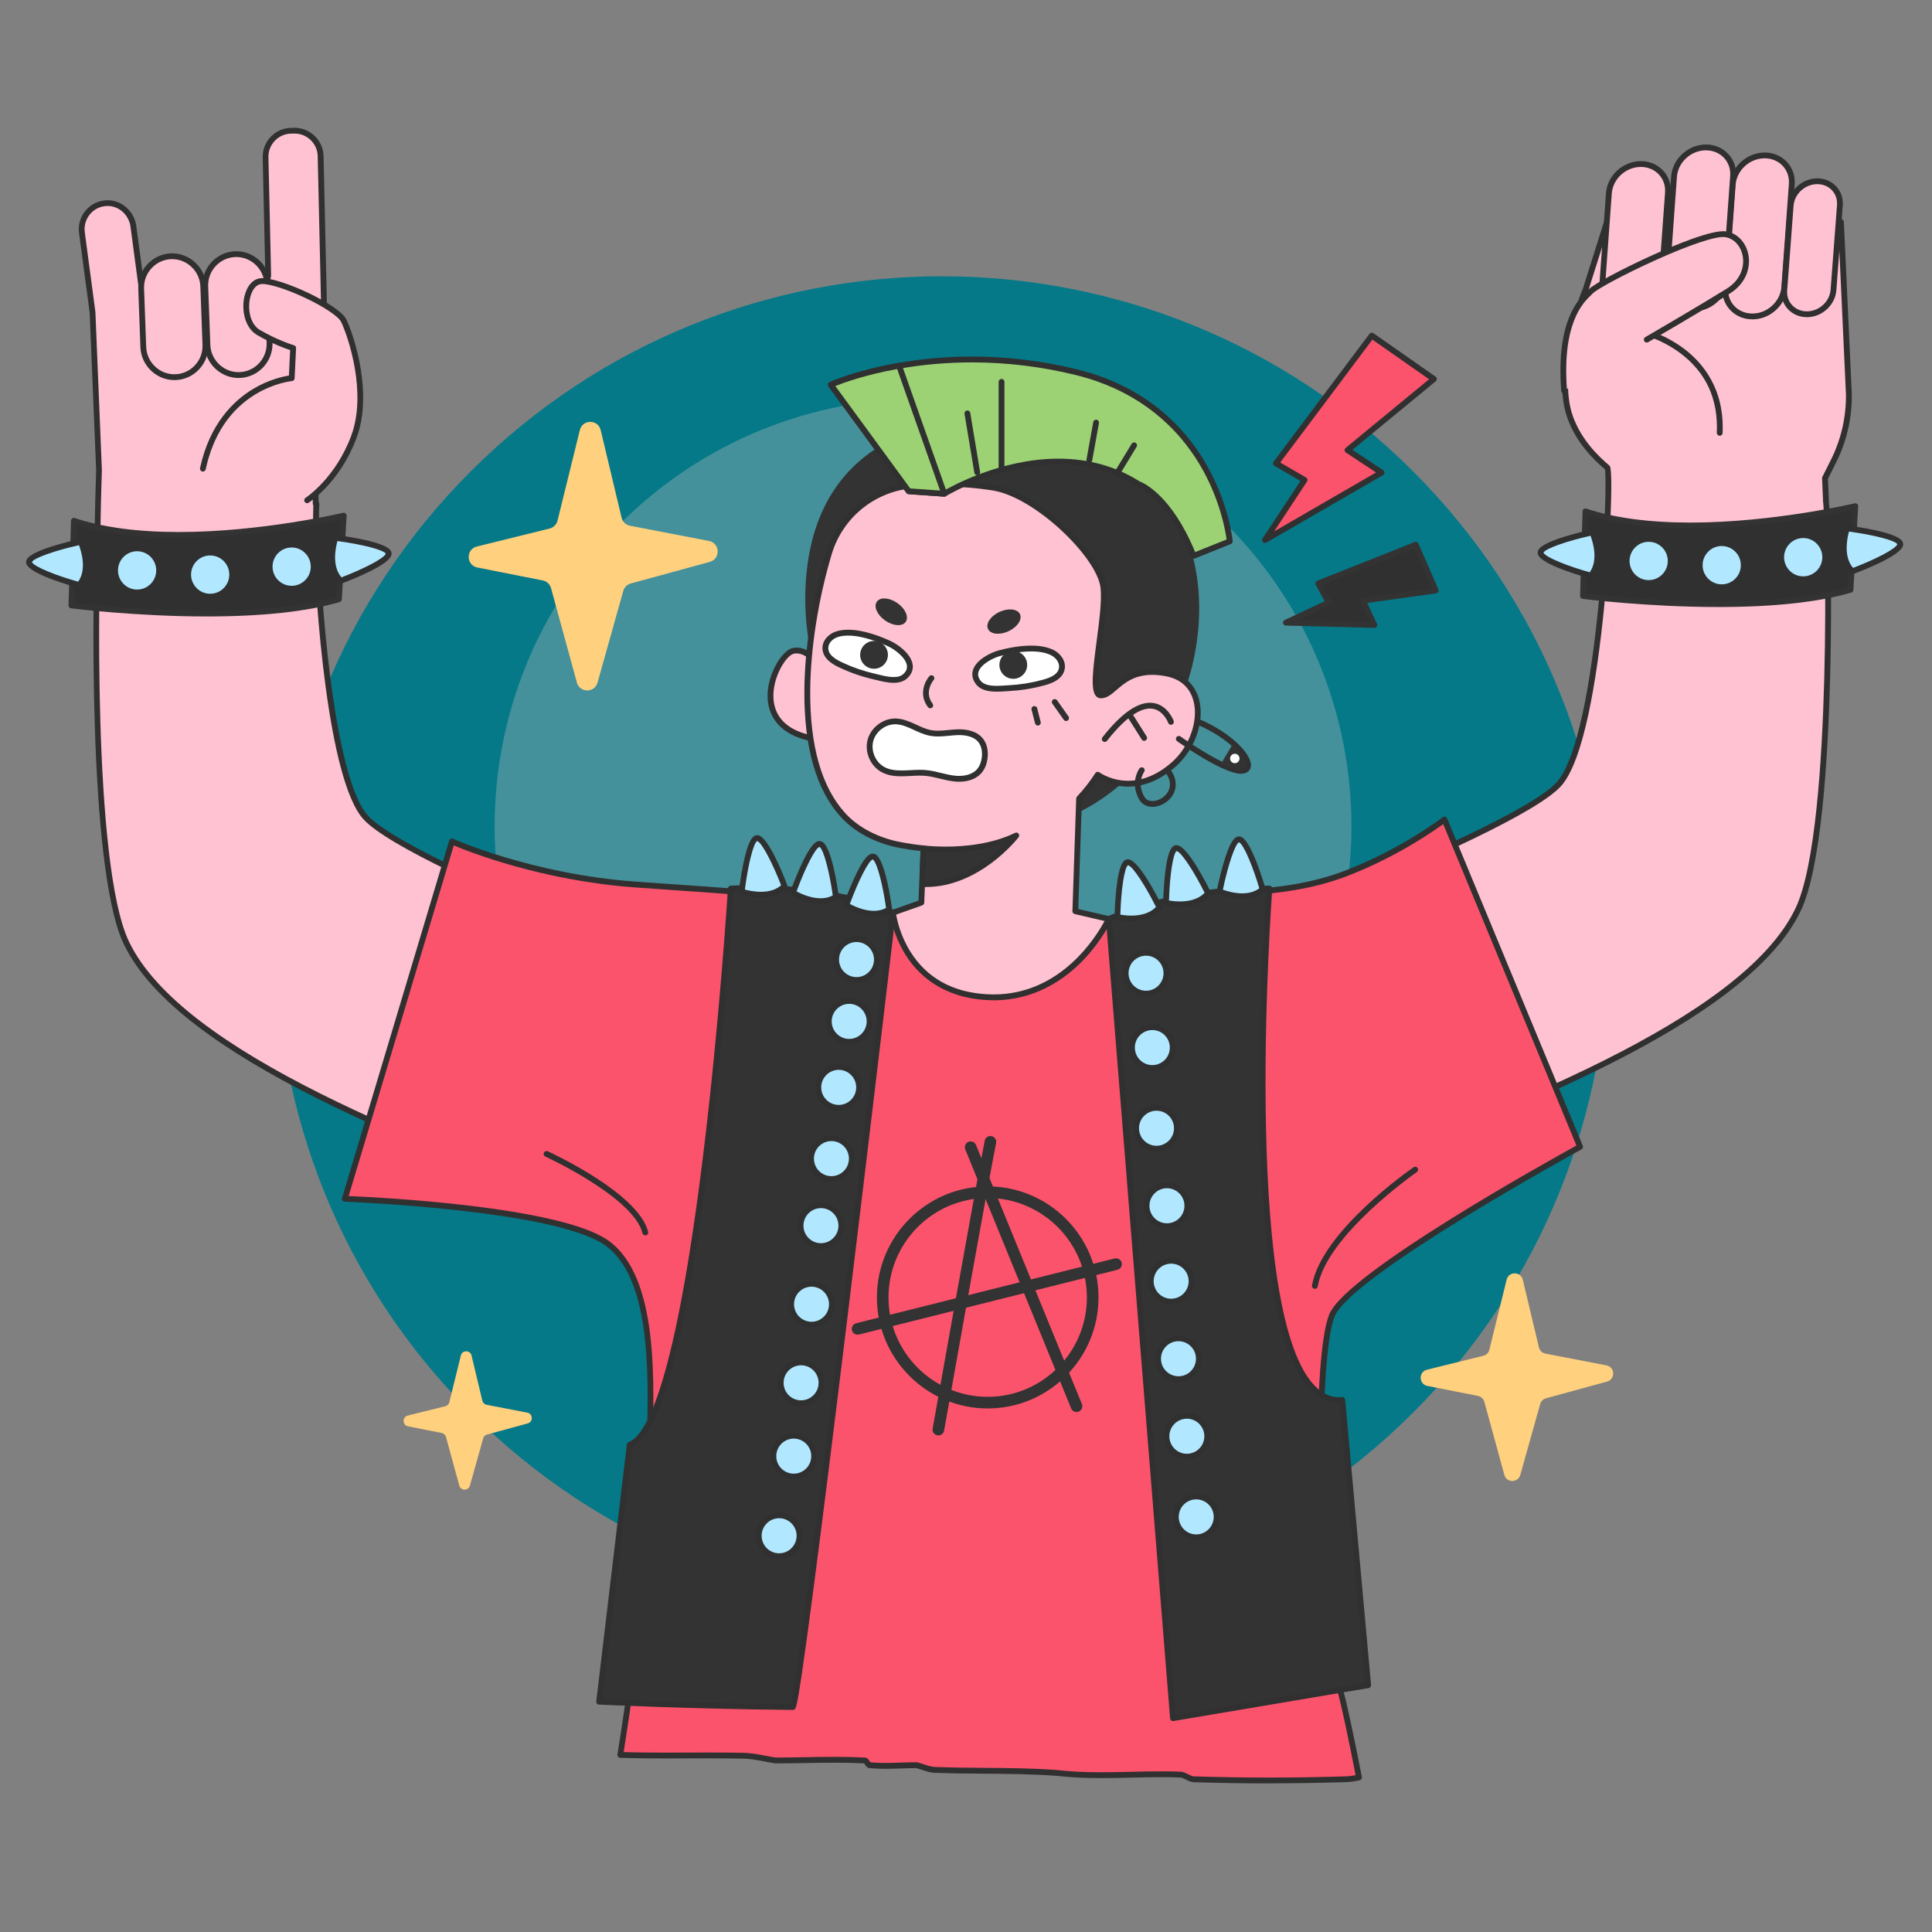 <svg width="201" height="201" viewBox="0 0 201 201" fill="none" xmlns="http://www.w3.org/2000/svg">
<rect x="0" y="0" width="201" height="201" fill="#808080" stroke="none"/>
<g clip-path="url(#clip0_186_134399)">
<path d="M147.003 146.975C174.07 119.928 174.07 76.076 147.003 49.029C119.936 21.982 76.052 21.982 48.985 49.029C21.919 76.076 21.919 119.928 48.985 146.975C76.052 174.022 119.936 174.022 147.003 146.975Z" fill="#057988"/>
<path d="M127.546 117.476C144.951 100.084 144.951 71.885 127.546 54.492C110.14 37.1 81.921 37.1 64.515 54.492C47.11 71.885 47.11 100.084 64.515 117.476C81.921 134.869 110.14 134.869 127.546 117.476Z" fill="#44919B"/>
<path d="M190.757 47.962C191.833 45.817 192.377 43.447 192.349 41.047L191.523 23.104C190.646 22.472 190.646 25.974 189.482 25.866C185.991 25.573 182.544 24.903 179.116 24.284L179.145 24.162C174.735 26 171.764 22.634 167.177 23.089L164.972 30.076C164.972 30.076 161.497 38.444 163.383 43.495C164.233 45.767 165.75 47.395 167.227 48.656C167.706 49.419 166.597 76.768 162.161 81.595C156.961 87.255 114.57 102.683 114.57 102.683L120.167 129.968C131.787 123.31 179.157 111.207 187.068 94.623C191.102 86.165 190.139 52.255 189.97 52.265C189.932 51.335 189.896 50.489 189.863 49.743L190.755 47.962H190.757Z" fill="#FFC2D2"/>
<path d="M120.172 130.27C120.129 130.27 120.086 130.261 120.048 130.244C119.96 130.203 119.896 130.125 119.877 130.029L114.28 102.744C114.249 102.596 114.332 102.451 114.473 102.399C114.896 102.244 156.851 86.93 161.944 81.392C163.721 79.459 165.239 73.218 166.216 63.816C166.989 56.384 167.142 49.647 166.973 48.834C165.743 47.778 164.037 46.097 163.105 43.604C161.216 38.55 164.489 30.472 164.694 29.976L166.894 23.003C166.93 22.889 167.032 22.805 167.153 22.793C167.448 22.765 167.75 22.748 168.05 22.748C169.715 22.748 171.169 23.196 172.572 23.63C173.88 24.035 175.117 24.417 176.442 24.417C177.329 24.417 178.176 24.243 179.033 23.887C179.137 23.845 179.259 23.864 179.344 23.935C179.378 23.964 179.404 23.997 179.42 24.033C179.72 24.088 180.022 24.143 180.322 24.197C183.321 24.743 186.426 25.308 189.513 25.568C189.523 25.568 189.532 25.568 189.539 25.568C189.882 25.568 190.151 24.741 190.348 24.138C190.593 23.38 190.807 22.727 191.328 22.727C191.456 22.727 191.583 22.772 191.706 22.86C191.782 22.915 191.828 22.998 191.832 23.091L192.658 41.034C192.686 43.483 192.125 45.921 191.033 48.1L190.177 49.809C190.21 50.536 190.243 51.356 190.279 52.255H190.272C190.353 52.786 190.419 54.651 190.467 57.814C190.51 60.725 190.534 65.271 190.403 70.401C190.179 79.061 189.468 90.315 187.348 94.756C181.694 106.613 156.273 116.117 137.715 123.059C130.191 125.872 123.695 128.301 120.327 130.232C120.281 130.258 120.229 130.273 120.177 130.273L120.172 130.27ZM114.924 102.878L120.386 129.503C123.885 127.584 130.212 125.216 137.501 122.492C155.964 115.586 181.252 106.129 186.801 94.494C188.854 90.191 189.558 79.183 189.787 70.703C190.036 61.495 189.782 53.023 189.689 52.365C189.68 52.338 189.675 52.307 189.672 52.276C189.637 51.347 189.599 50.503 189.565 49.757C189.565 49.704 189.575 49.654 189.596 49.606L190.488 47.826C191.537 45.733 192.075 43.392 192.049 41.051L191.24 23.468C191.128 23.68 191.002 24.066 190.919 24.324C190.638 25.191 190.317 26.174 189.537 26.174C189.511 26.174 189.485 26.174 189.458 26.171C186.345 25.909 183.226 25.342 180.212 24.793C179.829 24.724 179.446 24.655 179.066 24.586C179.037 24.581 179.009 24.572 178.983 24.557C178.145 24.87 177.313 25.022 176.442 25.022C175.027 25.022 173.747 24.627 172.394 24.209C171.031 23.79 169.622 23.354 168.05 23.354C167.836 23.354 167.622 23.361 167.41 23.377L165.267 30.171C165.267 30.171 165.262 30.188 165.258 30.198C165.224 30.281 161.849 38.512 163.671 43.394C164.57 45.8 166.247 47.42 167.429 48.431C167.453 48.45 167.472 48.474 167.489 48.5C167.853 49.08 167.508 57.144 166.842 63.638C166.14 70.477 164.799 79.18 162.387 81.805C157.346 87.29 118.733 101.49 114.924 102.882V102.878Z" fill="#303030"/>
<path d="M178.915 45.334C178.915 45.334 178.905 45.334 178.901 45.334C178.734 45.326 178.606 45.186 178.613 45.019C178.77 41.508 177.476 38.709 174.764 36.706C172.723 35.198 170.599 34.726 170.578 34.723C170.414 34.687 170.311 34.528 170.347 34.363C170.383 34.201 170.542 34.096 170.706 34.132C170.797 34.151 172.961 34.63 175.104 36.208C177.095 37.674 179.424 40.397 179.215 45.05C179.208 45.212 179.074 45.338 178.913 45.338L178.915 45.334Z" fill="#303030"/>
<path d="M184.31 32.243C185.055 31.682 185.566 30.829 185.635 29.875L186.413 19.151C186.534 17.487 185.257 16.149 183.558 16.166C181.862 16.183 180.388 17.546 180.266 19.21L179.488 29.935C179.367 31.599 180.644 32.936 182.343 32.92C183.068 32.913 183.753 32.66 184.308 32.243H184.31Z" fill="#FFC2D2"/>
<path d="M182.312 33.224C181.403 33.224 180.578 32.873 179.985 32.237C179.407 31.615 179.124 30.79 179.189 29.915L179.966 19.19C180.1 17.374 181.708 15.884 183.556 15.867H183.589C184.498 15.867 185.323 16.218 185.916 16.854C186.494 17.476 186.777 18.301 186.712 19.176L185.935 29.901C185.861 30.909 185.335 31.851 184.488 32.487C183.856 32.964 183.113 33.219 182.345 33.226H182.312V33.224ZM183.589 16.47H183.561C182.019 16.485 180.678 17.724 180.568 19.233L179.79 29.958C179.738 30.664 179.966 31.326 180.428 31.825C180.904 32.337 181.572 32.618 182.312 32.618H182.34C182.98 32.611 183.599 32.399 184.127 32.001C184.833 31.469 185.271 30.687 185.333 29.855L186.111 19.131C186.163 18.425 185.935 17.762 185.473 17.264C184.997 16.752 184.329 16.47 183.589 16.47Z" fill="#303030"/>
<path d="M178.205 31.411C178.949 30.85 179.461 29.997 179.53 29.044L180.307 18.319C180.429 16.652 179.151 15.318 177.453 15.334C175.757 15.351 174.282 16.714 174.161 18.378L173.383 29.103C173.262 30.767 174.539 32.104 176.237 32.088C176.963 32.081 177.648 31.828 178.202 31.411H178.205Z" fill="#FFC2D2"/>
<path d="M176.206 32.392C175.298 32.392 174.472 32.042 173.88 31.405C173.302 30.783 173.019 29.958 173.083 29.083L173.861 18.359C173.994 16.542 175.602 15.052 177.45 15.033H177.484C178.392 15.033 179.218 15.384 179.81 16.02C180.388 16.642 180.671 17.467 180.607 18.342L179.829 29.067C179.755 30.075 179.23 31.017 178.383 31.653C177.75 32.13 177.008 32.385 176.24 32.392H176.206ZM177.484 15.639H177.455C175.914 15.653 174.572 16.893 174.463 18.401L173.685 29.126C173.633 29.832 173.861 30.495 174.322 30.993C174.798 31.505 175.467 31.789 176.206 31.789H176.235C176.875 31.782 177.493 31.57 178.021 31.172C178.728 30.64 179.165 29.858 179.227 29.026L180.005 18.301C180.057 17.596 179.829 16.933 179.368 16.435C178.892 15.922 178.224 15.641 177.484 15.641V15.639Z" fill="#303030"/>
<path d="M171.427 33.139C172.172 32.579 172.683 31.726 172.752 30.772L173.53 20.047C173.651 18.381 172.374 17.046 170.676 17.063C168.98 17.079 167.505 18.443 167.383 20.107L166.606 30.832C166.484 32.498 167.762 33.833 169.46 33.816C170.186 33.809 170.871 33.556 171.425 33.139H171.427Z" fill="#FFC2D2"/>
<path d="M169.429 34.123C168.52 34.123 167.695 33.772 167.103 33.133C166.525 32.511 166.242 31.686 166.306 30.811L167.084 20.087C167.217 18.27 168.825 16.78 170.673 16.764H170.706C171.615 16.764 172.44 17.114 173.033 17.751C173.611 18.373 173.894 19.198 173.83 20.072L173.052 30.797C172.978 31.806 172.452 32.747 171.606 33.384C170.973 33.86 170.231 34.115 169.462 34.123H169.429ZM170.706 17.367H170.678C169.136 17.381 167.795 18.621 167.685 20.13L166.908 30.854C166.855 31.56 167.084 32.223 167.545 32.721C168.021 33.233 168.689 33.517 169.429 33.517H169.458C170.097 33.51 170.716 33.298 171.244 32.9C171.95 32.368 172.388 31.586 172.45 30.754L173.228 20.029C173.28 19.324 173.052 18.661 172.59 18.163C172.115 17.651 171.446 17.367 170.706 17.367Z" fill="#303030"/>
<path d="M189.643 32.131C190.262 31.666 190.688 30.958 190.747 30.167L191.413 21.351C191.518 19.964 190.457 18.846 189.044 18.855C187.631 18.865 186.399 19.997 186.294 21.385L185.628 30.2C185.524 31.587 186.584 32.706 187.997 32.696C188.604 32.691 189.177 32.481 189.643 32.131Z" fill="#FFC2D2"/>
<path d="M187.983 32.998C187.21 32.998 186.505 32.7 186.004 32.157C185.511 31.625 185.273 30.922 185.328 30.178L185.994 21.363C186.111 19.825 187.478 18.564 189.044 18.555H189.063C189.836 18.555 190.537 18.853 191.042 19.396C191.534 19.928 191.772 20.631 191.717 21.375L191.051 30.19C190.987 31.041 190.54 31.837 189.828 32.374C189.298 32.772 188.649 32.996 188.004 32.998H187.985H187.983ZM189.063 19.158H189.048C187.79 19.167 186.691 20.176 186.598 21.408L185.932 30.224C185.889 30.798 186.073 31.339 186.448 31.744C186.836 32.161 187.381 32.393 187.985 32.393H187.999C188.518 32.39 189.039 32.209 189.467 31.887C190.04 31.456 190.399 30.819 190.452 30.142L191.118 21.327C191.161 20.753 190.977 20.211 190.602 19.806C190.214 19.389 189.669 19.158 189.065 19.158H189.063Z" fill="#303030"/>
<path d="M162.728 40.649C162.134 32.923 164.874 30.959 165.528 30.287C166.482 29.307 177.246 24.015 179.539 24.375C181.832 24.735 182.752 28.458 179.786 30.301C176.82 32.141 171.32 35.338 171.32 35.338L162.728 40.649Z" fill="#FFC2D2"/>
<path d="M162.729 40.949C162.572 40.949 162.441 40.827 162.429 40.67C161.865 33.356 164.251 31.087 165.15 30.231C165.214 30.171 165.269 30.119 165.314 30.073C165.833 29.542 168.792 27.962 171.908 26.55C174.165 25.53 178.164 23.847 179.586 24.073C180.728 24.252 181.634 25.192 181.891 26.467C182.141 27.704 181.761 29.427 179.946 30.555C177.01 32.379 171.527 35.566 171.473 35.597C171.328 35.68 171.144 35.63 171.059 35.487C170.976 35.342 171.023 35.158 171.168 35.075C171.223 35.044 176.696 31.859 179.627 30.043C181.178 29.079 181.508 27.628 181.297 26.588C181.09 25.566 180.381 24.812 179.491 24.672C178.578 24.531 175.838 25.437 172.155 27.103C168.885 28.584 166.152 30.081 165.745 30.498C165.695 30.548 165.635 30.605 165.564 30.672C164.722 31.473 162.488 33.597 163.028 40.624C163.04 40.791 162.917 40.937 162.75 40.949C162.743 40.949 162.733 40.949 162.726 40.949H162.729Z" fill="#303030"/>
<path d="M38.046 85.047C34.547 81.24 33.118 63.416 32.904 55.685C32.904 55.685 32.906 55.685 32.908 55.683C32.899 55.12 32.887 54.519 32.875 53.89C32.875 53.23 32.889 52.727 32.918 52.424C32.894 52.424 32.87 52.424 32.847 52.424C32.735 46.624 32.651 39.003 33.791 34.216L33.71 32.066C33.71 32.052 33.71 32.038 33.71 32.023L33.353 16.238C33.32 14.75 32.078 13.563 30.596 13.596L30.261 13.604C28.779 13.637 27.592 14.881 27.625 16.366L27.901 28.593C27.913 29.096 27.521 29.513 27.019 29.535C26.588 29.551 26.222 29.27 26.105 28.877C22.414 29.568 18.315 30.104 14.747 28.586L14.78 30.03H14.742L14.538 28.491L13.879 23.554C13.7 22.221 12.606 21.155 11.265 21.127C9.573 21.091 8.306 22.574 8.52 24.188L9.628 32.507L10.301 48.906C10.301 48.906 10.111 54.531 10.168 56.024C10.173 56.024 10.182 56.026 10.199 56.028C9.973 59.468 9.331 90.093 13.137 98.072C21.046 114.656 68.418 126.759 80.037 133.417L85.635 106.131C85.635 106.131 43.246 90.703 38.046 85.044V85.047Z" fill="#FFC2D2"/>
<path d="M80.039 133.723C79.987 133.723 79.934 133.708 79.889 133.682C76.521 131.751 70.022 129.322 62.501 126.509C43.94 119.568 18.521 110.061 12.867 98.206C9.035 90.175 9.682 59.882 9.894 56.146C9.88 56.113 9.872 56.077 9.87 56.041C9.813 54.573 9.991 49.269 10.003 48.913L9.33 32.541L8.222 24.236C8.107 23.38 8.369 22.513 8.942 21.86C9.513 21.206 10.336 20.832 11.204 20.832H11.273C12.732 20.866 13.98 22.022 14.18 23.521L14.818 28.296C14.834 28.301 14.851 28.305 14.868 28.313C16.373 28.954 18.076 29.264 20.07 29.264C22.144 29.264 24.259 28.92 26.055 28.582C26.207 28.553 26.354 28.644 26.399 28.792C26.478 29.052 26.718 29.235 26.987 29.235H27.013C27.349 29.221 27.613 28.937 27.605 28.603L27.33 16.377C27.311 15.578 27.608 14.815 28.162 14.234C28.716 13.652 29.463 13.321 30.26 13.304L30.596 13.297C30.619 13.297 30.641 13.297 30.665 13.297C32.282 13.297 33.626 14.615 33.662 16.234L34.019 32.019C34.019 32.034 34.019 32.048 34.019 32.065L34.099 34.208C34.099 34.236 34.099 34.263 34.092 34.289C33.003 38.861 33.031 45.924 33.15 52.227C33.205 52.289 33.231 52.372 33.224 52.456C33.198 52.747 33.184 53.245 33.184 53.893C33.195 54.518 33.207 55.119 33.217 55.681C33.217 55.698 33.217 55.715 33.215 55.731C33.478 65.166 35.082 81.372 38.274 84.845C43.367 90.385 85.322 105.698 85.743 105.851C85.883 105.903 85.967 106.049 85.936 106.197L80.339 133.482C80.32 133.577 80.255 133.656 80.167 133.696C80.127 133.716 80.087 133.723 80.044 133.723H80.039ZM10.467 55.896C10.491 55.943 10.505 55.996 10.5 56.051C10.298 59.114 9.58 89.915 13.409 97.942C18.959 109.577 44.247 119.034 62.71 125.939C69.999 128.664 76.326 131.031 79.825 132.95L85.286 106.325C81.478 104.933 42.865 90.733 37.824 85.248C34.097 81.193 32.791 62.537 32.603 55.691C32.603 55.672 32.603 55.653 32.608 55.633C32.598 55.085 32.589 54.504 32.575 53.891C32.575 53.343 32.584 52.909 32.603 52.596C32.568 52.549 32.548 52.489 32.546 52.425C32.422 46.055 32.384 38.87 33.49 34.181L33.41 32.074C33.41 32.053 33.41 32.041 33.41 32.026L33.053 16.241C33.024 14.947 31.949 13.895 30.657 13.895L30.267 13.902C29.63 13.917 29.035 14.181 28.593 14.646C28.15 15.111 27.912 15.719 27.927 16.358L28.203 28.584C28.217 29.247 27.691 29.807 27.032 29.833C26.58 29.85 26.147 29.605 25.926 29.214C24.156 29.54 22.099 29.862 20.067 29.862C18.179 29.862 16.535 29.59 15.06 29.035L15.082 30.022C15.086 30.186 14.956 30.325 14.791 30.332H14.753C14.601 30.339 14.463 30.227 14.442 30.072L13.578 23.595C13.417 22.386 12.42 21.457 11.257 21.43H11.202C10.498 21.43 9.856 21.721 9.394 22.25C8.938 22.775 8.728 23.466 8.819 24.15L9.927 32.47C9.927 32.47 9.927 32.489 9.927 32.498L10.6 48.897C10.6 48.897 10.6 48.911 10.6 48.921C10.6 48.975 10.419 54.272 10.462 55.896H10.467Z" fill="#303030"/>
<path d="M24.469 26.442C26.246 26.377 27.754 27.779 27.818 29.56L28.042 35.662C28.106 37.443 26.707 38.954 24.93 39.019C23.154 39.083 21.646 37.681 21.581 35.901L21.358 29.798C21.291 28.017 22.692 26.506 24.469 26.442Z" fill="#FFC2D2"/>
<path d="M24.813 39.324C22.934 39.324 21.349 37.794 21.28 35.913L21.057 29.81C21.024 28.869 21.359 27.968 22.004 27.271C22.648 26.575 23.521 26.175 24.461 26.139C26.392 26.068 28.053 27.624 28.124 29.548L28.348 35.651C28.419 37.603 26.892 39.25 24.946 39.322C24.903 39.322 24.858 39.322 24.815 39.322L24.813 39.324ZM24.589 26.742C24.554 26.742 24.518 26.742 24.48 26.742C23.702 26.771 22.979 27.105 22.444 27.681C21.909 28.258 21.63 29.007 21.659 29.786L21.882 35.889C21.942 37.486 23.317 38.776 24.92 38.716C26.535 38.657 27.8 37.291 27.741 35.672L27.517 29.569C27.46 28.01 26.147 26.74 24.589 26.74V26.742Z" fill="#303030"/>
<path d="M17.797 26.662C19.574 26.598 21.082 28 21.146 29.78L21.37 35.883C21.437 37.664 20.035 39.175 18.259 39.239C16.482 39.304 14.974 37.902 14.909 36.121L14.686 30.019C14.619 28.238 16.02 26.727 17.797 26.662Z" fill="#FFC2D2"/>
<path d="M18.141 39.545C16.262 39.545 14.678 38.015 14.609 36.134L14.385 30.031C14.352 29.09 14.687 28.189 15.332 27.492C15.976 26.796 16.849 26.396 17.789 26.36C19.721 26.284 21.381 27.845 21.452 29.769L21.676 35.871C21.709 36.813 21.374 37.714 20.729 38.41C20.084 39.106 19.211 39.507 18.272 39.543C18.229 39.543 18.184 39.543 18.141 39.543V39.545ZM17.917 26.963C17.882 26.963 17.846 26.963 17.808 26.963C17.03 26.992 16.305 27.326 15.772 27.902C15.237 28.479 14.958 29.228 14.987 30.007L15.21 36.11C15.27 37.707 16.642 38.997 18.248 38.937C19.026 38.908 19.749 38.575 20.284 37.998C20.819 37.421 21.098 36.675 21.069 35.893L20.846 29.79C20.788 28.231 19.476 26.961 17.917 26.961V26.963Z" fill="#303030"/>
<path d="M31.955 52.048C31.955 52.048 35.162 49.981 36.844 45.39C38.523 40.798 36.461 34.83 35.776 33.375C35.09 31.921 29.056 29.166 27.222 29.242C25.39 29.318 24.931 33.452 26.917 34.598C28.904 35.747 30.507 36.205 30.507 36.205L30.355 39.342C30.355 39.342 23.023 39.955 21.113 48.756L31.958 52.045L31.955 52.048Z" fill="#FFC2D2"/>
<path d="M31.953 52.351C31.854 52.351 31.756 52.301 31.699 52.212C31.609 52.072 31.649 51.886 31.789 51.795C31.82 51.776 34.934 49.721 36.556 45.288C38.162 40.897 36.283 35.166 35.498 33.507C35.227 32.932 33.737 31.929 31.794 31.011C29.87 30.103 28.033 29.514 27.229 29.547C26.687 29.571 26.238 30.091 26.03 30.944C25.74 32.134 26.002 33.728 27.063 34.341C28.994 35.457 30.569 35.914 30.583 35.919C30.719 35.957 30.809 36.084 30.802 36.224L30.65 39.361C30.643 39.514 30.524 39.636 30.374 39.647C30.357 39.647 28.566 39.814 26.575 41.025C23.913 42.646 22.172 45.269 21.402 48.823C21.366 48.987 21.206 49.09 21.042 49.054C20.881 49.018 20.776 48.858 20.812 48.694C21.82 44.043 24.346 41.666 26.287 40.491C27.957 39.481 29.465 39.166 30.058 39.075L30.186 36.425C29.668 36.255 28.338 35.774 26.758 34.861C25.443 34.1 25.098 32.198 25.441 30.796C25.716 29.669 26.375 28.975 27.201 28.939C29.132 28.856 35.295 31.669 36.04 33.245C36.854 34.966 38.797 40.908 37.12 45.493C35.424 50.127 32.246 52.215 32.113 52.301C32.063 52.334 32.006 52.348 31.951 52.348L31.953 52.351Z" fill="#303030"/>
<path d="M138.596 136.794C140.549 132.334 164.389 119.316 164.389 119.316L162.481 114.715L151.95 89.311L150.276 85.268C150.276 85.268 146.118 88.495 140.247 90.788C134.377 93.084 129.274 92.615 123.518 93.63C117.764 94.648 110.245 97.394 110.245 97.394C110.245 97.394 110.228 97.399 110.195 97.408C109.341 97.659 98.011 100.87 94.938 96.667C94.503 96.071 93.632 95.568 92.426 95.137C92.307 95.094 92.181 95.051 92.055 95.01C92.052 95.01 92.05 95.008 92.045 95.008C86.693 93.251 75.59 92.729 66.008 92.023C55.109 91.22 47.019 87.551 47.019 87.551L45.837 91.499L37.997 117.649L35.875 124.729C35.875 124.729 57.78 125.526 63.125 129.321C69.819 134.074 67.045 151.085 67.431 158.081C67.543 160.105 66.325 171.393 64.536 182.582C68.779 182.725 72.995 182.582 77.257 182.668C78.399 182.668 79.541 182.995 80.682 183.159C83.782 183.159 86.881 182.995 89.981 183.159C90.145 183.159 90.307 183.65 90.471 183.65C92.103 183.815 93.734 183.65 95.364 183.65C96.015 183.815 96.67 184.141 97.321 184.141C101.563 184.306 105.804 184.141 110.045 184.468C114.286 184.959 118.527 184.468 122.769 184.632C123.259 184.632 123.746 185.123 124.236 185.123C129.457 185.288 134.676 185.288 139.898 185.123C140.395 185.123 140.892 185.04 141.389 184.935C140.604 180.88 139.767 176.985 139.476 176.048C137.098 168.351 136.643 141.261 138.599 136.801L138.596 136.794Z" fill="#FC536C"/>
<path d="M132.064 185.54C129.464 185.54 126.826 185.499 124.224 185.418C123.917 185.418 123.636 185.277 123.365 185.141C123.146 185.032 122.939 184.929 122.765 184.929C122.147 184.905 121.505 184.894 120.794 184.894C119.759 184.894 118.703 184.917 117.685 184.941C116.662 184.965 115.603 184.989 114.561 184.989C112.792 184.989 111.345 184.917 110.009 184.762C107.487 184.569 104.904 184.548 102.409 184.529C100.739 184.517 99.01 184.503 97.309 184.438C96.838 184.438 96.371 184.283 95.922 184.133C95.717 184.064 95.522 184 95.327 183.95C94.802 183.95 94.264 183.969 93.743 183.985C93.206 184.002 92.651 184.021 92.102 184.021C91.486 184.021 90.946 183.997 90.451 183.947C90.22 183.935 90.085 183.733 89.975 183.568C89.954 183.535 89.921 183.487 89.897 183.454C88.995 183.408 88.008 183.385 86.883 183.385C85.853 183.385 84.804 183.404 83.788 183.42C82.77 183.439 81.719 183.456 80.684 183.456C80.67 183.456 80.656 183.456 80.641 183.454C80.254 183.399 79.863 183.323 79.485 183.251C78.75 183.11 77.991 182.965 77.259 182.965C76.252 182.944 75.168 182.934 73.838 182.934C73.082 182.934 72.328 182.936 71.571 182.939C70.817 182.941 70.063 182.944 69.307 182.944C68.006 182.944 66.286 182.936 64.526 182.877C64.44 182.874 64.357 182.834 64.302 182.767C64.247 182.7 64.224 182.612 64.238 182.526C66.067 171.084 67.235 159.987 67.128 158.09C67.035 156.426 67.118 154.252 67.216 151.735C67.518 143.868 67.93 133.098 62.949 129.558C57.737 125.858 36.081 125.029 35.862 125.022C35.77 125.019 35.682 124.971 35.627 124.895C35.572 124.819 35.556 124.721 35.584 124.633L46.731 87.455C46.754 87.371 46.816 87.302 46.895 87.267C46.973 87.231 47.066 87.231 47.145 87.267C47.225 87.302 55.318 90.921 66.031 91.712C67.468 91.817 68.94 91.92 70.42 92.022C78.841 92.604 87.549 93.207 92.135 94.709C92.14 94.709 92.145 94.711 92.149 94.714C92.28 94.757 92.406 94.799 92.53 94.845C93.857 95.319 94.723 95.856 95.182 96.482C96.167 97.827 98.186 98.509 101.186 98.509C105.22 98.509 109.623 97.255 110.113 97.112C110.139 97.105 110.151 97.102 110.154 97.1C110.22 97.076 117.754 94.335 123.47 93.326C125.472 92.974 127.416 92.797 129.293 92.625C132.918 92.296 136.341 91.987 140.139 90.501C145.898 88.251 150.051 85.057 150.092 85.023C150.166 84.966 150.263 84.947 150.354 84.971C150.444 84.995 150.52 85.059 150.556 85.147L164.668 119.195C164.728 119.338 164.668 119.503 164.535 119.577C164.297 119.706 140.765 132.593 138.874 136.91C138.001 138.905 137.535 146.252 137.713 155.191C137.861 162.49 138.474 171.778 139.764 175.945C140.056 176.884 140.898 180.803 141.683 184.863C141.714 185.025 141.609 185.182 141.448 185.215C140.989 185.313 140.444 185.411 139.894 185.411C137.302 185.492 134.666 185.532 132.064 185.532V185.54ZM122.78 184.321C123.084 184.321 123.365 184.462 123.636 184.598C123.855 184.708 124.062 184.81 124.235 184.81C126.84 184.891 129.471 184.932 132.066 184.932C134.661 184.932 137.292 184.891 139.887 184.81C140.282 184.81 140.675 184.753 141.034 184.686C140.27 180.75 139.466 177.027 139.188 176.128C136.871 168.638 136.272 141.348 138.322 136.669C140.211 132.354 161.367 120.631 164.007 119.179L150.147 85.739C149.064 86.528 145.289 89.14 140.358 91.066C136.479 92.582 133.015 92.897 129.345 93.231C127.48 93.4 125.551 93.577 123.572 93.925C117.911 94.926 110.425 97.648 110.349 97.674C110.339 97.677 110.315 97.686 110.27 97.698C109.78 97.841 105.301 99.117 101.184 99.117C97.982 99.117 95.798 98.351 94.692 96.842C94.314 96.323 93.515 95.844 92.323 95.417C92.206 95.374 92.085 95.333 91.961 95.293C91.957 95.293 91.952 95.29 91.947 95.288C87.435 93.808 78.762 93.207 70.375 92.628C68.893 92.525 67.421 92.423 65.984 92.318C56.352 91.608 48.814 88.632 47.209 87.956L36.272 124.433C39.335 124.561 58.267 125.496 63.293 129.064C68.541 132.793 68.122 143.754 67.815 151.758C67.72 154.261 67.637 156.421 67.727 158.056C67.846 160.197 66.607 171.425 64.885 182.281C66.517 182.331 68.091 182.336 69.302 182.336C70.056 182.336 70.81 182.333 71.564 182.331C72.321 182.329 73.077 182.326 73.833 182.326C75.168 182.326 76.255 182.336 77.261 182.357C78.044 182.357 78.833 182.507 79.595 182.653C79.959 182.722 80.334 182.793 80.703 182.848C81.726 182.848 82.768 182.829 83.776 182.812C84.794 182.793 85.846 182.777 86.88 182.777C88.041 182.777 89.059 182.801 89.99 182.851C90.227 182.855 90.363 183.063 90.475 183.23C90.499 183.263 90.532 183.315 90.558 183.346C91.019 183.389 91.526 183.411 92.102 183.411C92.639 183.411 93.191 183.392 93.724 183.375C94.262 183.356 94.816 183.339 95.365 183.339C95.389 183.339 95.415 183.342 95.439 183.349C95.667 183.406 95.896 183.482 96.115 183.556C96.538 183.697 96.938 183.83 97.323 183.83C99.026 183.895 100.751 183.909 102.416 183.921C104.923 183.94 107.516 183.959 110.07 184.157C111.395 184.309 112.82 184.381 114.566 184.381C115.601 184.381 116.657 184.357 117.675 184.333C118.698 184.309 119.756 184.286 120.798 184.286C121.519 184.286 122.168 184.298 122.782 184.321H122.78Z" fill="#303030"/>
<path d="M124.586 66.21C126.051 53.709 118.173 45.196 106.85 43.864C95.528 42.531 85.423 46.66 83.958 59.161C82.492 71.662 90.106 85.099 101.429 86.432C112.752 87.764 123.118 78.71 124.583 66.21H124.586Z" fill="#333333"/>
<path d="M85.379 69.627C85.379 69.627 84.218 67.341 82.506 67.72C80.793 68.099 76.992 76.009 85.443 76.974C93.897 77.94 85.379 69.627 85.379 69.627Z" fill="#FFC2D2"/>
<path d="M86.689 77.354C86.306 77.354 85.876 77.328 85.412 77.273C80.764 76.742 79.941 74.16 79.863 72.668C79.734 70.207 81.38 67.659 82.441 67.423C82.591 67.39 82.741 67.373 82.891 67.373C84.439 67.373 85.455 69.125 85.626 69.442C86.24 70.045 90.222 74.074 89.368 76.177C89.051 76.958 88.15 77.354 86.689 77.354ZM82.893 67.978C82.788 67.978 82.681 67.99 82.574 68.014C81.811 68.183 80.353 70.429 80.467 72.636C80.55 74.227 81.487 76.217 85.481 76.672C85.924 76.722 86.328 76.749 86.689 76.749C87.881 76.749 88.592 76.479 88.809 75.95C89.418 74.448 86.39 71.032 85.172 69.843C85.148 69.819 85.129 69.793 85.112 69.764C85.103 69.747 84.187 67.981 82.891 67.981L82.893 67.978Z" fill="#303030"/>
<path d="M95.857 93.908L92.9 94.955C92.9 94.955 93.797 103.217 102.62 103.737C111.44 104.257 115.362 95.61 115.362 95.61L111.878 94.8L112.27 83.079C112.96 82.352 113.607 81.532 114.206 80.602C114.206 80.602 117.82 83.281 122.108 79.534C125.329 76.714 125.86 70.883 121.321 70.049C116.783 69.214 116.014 72.373 114.52 72.347C113.029 72.32 115.172 64.297 114.796 61.105C114.423 57.913 108.017 51.472 103.322 50.73C100.048 50.213 97.118 50.258 94.756 50.511C90.767 50.938 87.401 53.712 86.245 57.565C83.876 65.465 82.12 78.662 87.713 84.802C88.987 86.199 90.836 87.241 92.95 87.76C92.95 87.76 94.137 88.07 96.083 88.268L95.857 93.911V93.908Z" fill="#FFC2D2"/>
<path d="M103.378 104.063C103.121 104.063 102.859 104.056 102.6 104.039C97.914 103.763 95.442 101.315 94.194 99.312C92.845 97.148 92.607 95.076 92.597 94.988C92.583 94.847 92.664 94.716 92.797 94.671L95.561 93.694L95.766 88.54C93.987 88.342 92.916 88.066 92.869 88.054C90.704 87.52 88.789 86.437 87.483 85.007C84.921 82.194 83.644 77.765 83.684 71.844C83.715 67.41 84.541 62.175 85.949 57.479C87.141 53.505 90.583 50.654 94.717 50.213C95.861 50.091 97.031 50.029 98.192 50.029C99.917 50.029 101.658 50.165 103.361 50.437C108.076 51.183 114.693 57.674 115.09 61.076C115.252 62.459 114.962 64.666 114.681 66.802C114.403 68.916 114.058 71.548 114.467 72.022C114.491 72.051 114.503 72.051 114.519 72.051C114.926 72.051 115.307 71.724 115.787 71.31C116.617 70.594 117.757 69.612 119.872 69.612C120.34 69.612 120.844 69.662 121.368 69.758C123.099 70.077 124.296 71.133 124.736 72.735C125.364 75.024 124.339 77.982 122.298 79.767C120.726 81.143 119.063 81.839 117.353 81.839C115.871 81.839 114.769 81.307 114.286 81.024C113.758 81.813 113.178 82.547 112.559 83.21L112.179 94.569L115.421 95.322C115.509 95.343 115.583 95.4 115.623 95.482C115.664 95.563 115.664 95.658 115.628 95.741C115.59 95.827 114.66 97.849 112.688 99.901C110.859 101.801 107.759 104.068 103.373 104.068L103.378 104.063ZM93.233 95.157C93.335 95.749 93.689 97.372 94.717 99.012C96.425 101.739 99.087 103.227 102.633 103.436C102.881 103.451 103.13 103.458 103.375 103.458C110.426 103.458 114.113 97.329 114.914 95.818L111.805 95.095C111.665 95.062 111.568 94.936 111.572 94.79L111.965 83.069C111.967 82.995 111.996 82.924 112.048 82.871C112.738 82.144 113.378 81.326 113.951 80.44C113.996 80.371 114.068 80.32 114.151 80.306C114.232 80.292 114.317 80.311 114.384 80.361C114.396 80.368 115.588 81.229 117.36 81.229C118.918 81.229 120.45 80.583 121.908 79.307C123.754 77.691 124.722 74.933 124.16 72.89C123.896 71.925 123.178 70.699 121.265 70.347C120.778 70.256 120.309 70.211 119.879 70.211C117.988 70.211 116.989 71.071 116.187 71.76C115.635 72.237 115.157 72.647 114.539 72.647H114.515C114.32 72.645 114.148 72.561 114.015 72.409C113.459 71.763 113.68 69.822 114.089 66.714C114.365 64.616 114.65 62.444 114.496 61.138C114.127 57.986 107.688 51.724 103.273 51.026C101.598 50.761 99.891 50.628 98.197 50.628C97.058 50.628 95.909 50.69 94.786 50.809C90.894 51.224 87.655 53.908 86.532 57.648C85.14 62.289 84.324 67.462 84.293 71.841C84.253 77.605 85.478 81.896 87.933 84.592C89.158 85.937 90.966 86.955 93.019 87.46C93.035 87.465 94.213 87.767 96.111 87.961C96.27 87.977 96.389 88.113 96.382 88.273L96.156 93.915C96.151 94.039 96.07 94.147 95.954 94.189L93.233 95.153V95.157Z" fill="#303030"/>
<path d="M114.934 77.194C114.87 77.194 114.803 77.172 114.749 77.129C114.618 77.027 114.594 76.836 114.696 76.705C116.735 74.102 118.528 72.903 120.022 73.144C121.507 73.382 122.082 74.936 122.106 75.001C122.163 75.158 122.082 75.332 121.925 75.387C121.768 75.444 121.597 75.363 121.54 75.206C121.533 75.186 121.052 73.916 119.922 73.737C119.054 73.599 117.527 74.066 115.17 77.074C115.11 77.151 115.022 77.191 114.932 77.191L114.934 77.194Z" fill="#303030"/>
<path d="M119.035 77.076C118.935 77.076 118.838 77.025 118.781 76.935L117.351 74.668C117.263 74.527 117.304 74.339 117.444 74.251C117.584 74.16 117.772 74.203 117.86 74.344L119.29 76.611C119.378 76.751 119.337 76.94 119.197 77.028C119.147 77.059 119.092 77.076 119.035 77.076Z" fill="#303030"/>
<path d="M91.222 62.6C91.572 62.097 92.528 62.159 93.358 62.738C94.189 63.318 94.576 64.195 94.227 64.698C93.877 65.201 92.921 65.139 92.091 64.559C91.26 63.98 90.873 63.103 91.222 62.6Z" fill="#333333"/>
<path d="M102.786 65.431C102.531 64.873 103.069 64.079 103.989 63.657C104.908 63.235 105.861 63.345 106.116 63.903C106.37 64.46 105.833 65.254 104.912 65.676C103.994 66.098 103.04 65.988 102.786 65.431Z" fill="#333333"/>
<path d="M108.478 71.035C107.318 71.347 106.126 71.536 104.925 71.595C103.98 71.643 102.432 71.865 101.771 70.99C100.634 69.486 102.87 68.251 104.011 67.948C105.574 67.533 107.991 67.138 109.504 67.905C110.11 68.213 110.591 68.878 110.472 69.55C110.324 70.387 109.444 70.759 108.721 70.966C108.64 70.99 108.559 71.011 108.478 71.033V71.035Z" fill="white"/>
<path d="M103.691 71.957C103.018 71.957 102.062 71.876 101.531 71.173C101.167 70.691 101.065 70.172 101.239 69.666C101.598 68.62 103.049 67.89 103.934 67.657C104.773 67.433 106.036 67.168 107.281 67.168C108.232 67.168 109.026 67.325 109.64 67.638C110.292 67.969 110.925 68.725 110.77 69.604C110.568 70.753 109.241 71.132 108.805 71.259C108.724 71.282 108.641 71.306 108.558 71.328C107.388 71.645 106.17 71.835 104.942 71.9C104.838 71.905 104.723 71.912 104.607 71.921C104.329 71.94 104.012 71.962 103.693 71.962L103.691 71.957ZM107.281 67.771C106.101 67.771 104.895 68.026 104.088 68.241C103.301 68.451 102.074 69.092 101.81 69.864C101.703 70.176 101.769 70.486 102.012 70.808C102.292 71.18 102.828 71.354 103.691 71.354C103.991 71.354 104.295 71.332 104.564 71.316C104.685 71.309 104.802 71.299 104.909 71.294C106.096 71.235 107.269 71.049 108.399 70.744C108.477 70.722 108.558 70.701 108.636 70.677C109.593 70.403 110.08 70.029 110.173 69.499C110.271 68.949 109.84 68.419 109.364 68.176C108.836 67.907 108.134 67.771 107.278 67.771H107.281Z" fill="#303030"/>
<path d="M106.86 69.298C106.929 68.502 106.339 67.801 105.545 67.732C104.75 67.663 104.051 68.254 103.982 69.05C103.913 69.847 104.503 70.547 105.297 70.617C106.092 70.686 106.791 70.094 106.86 69.298Z" fill="#333333"/>
<path d="M110.918 75.013C110.823 75.013 110.73 74.968 110.67 74.885L109.486 73.209C109.388 73.073 109.422 72.884 109.557 72.787C109.693 72.689 109.881 72.722 109.978 72.858L111.163 74.534C111.26 74.67 111.227 74.858 111.091 74.956C111.039 74.994 110.977 75.011 110.918 75.011V75.013Z" fill="#303030"/>
<path d="M107.976 75.485C107.84 75.485 107.719 75.395 107.683 75.256L107.322 73.833C107.281 73.671 107.379 73.507 107.54 73.466C107.705 73.426 107.866 73.523 107.907 73.686L108.268 75.109C108.309 75.271 108.211 75.435 108.05 75.476C108.023 75.483 108 75.485 107.976 75.485Z" fill="#303030"/>
<path d="M87.578 69.233C88.667 69.741 89.811 70.129 90.984 70.394C91.904 70.604 93.396 71.085 94.195 70.337C95.572 69.05 93.579 67.45 92.506 66.957C91.036 66.28 88.724 65.479 87.102 65.974C86.45 66.175 85.865 66.747 85.867 67.429C85.867 68.277 86.674 68.794 87.352 69.124C87.428 69.159 87.504 69.195 87.578 69.231V69.233Z" fill="white"/>
<path d="M92.974 71.042C92.381 71.042 91.751 70.889 91.244 70.765C91.13 70.737 91.021 70.71 90.918 70.687C89.717 70.415 88.552 70.017 87.453 69.504C87.374 69.468 87.298 69.433 87.222 69.394C86.813 69.197 85.569 68.594 85.566 67.428C85.566 66.536 86.316 65.897 87.015 65.683C87.379 65.571 87.79 65.514 88.242 65.514C89.862 65.514 91.689 66.243 92.633 66.677C93.468 67.061 94.772 68.029 94.948 69.12C95.034 69.647 94.843 70.143 94.403 70.555C94.058 70.877 93.578 71.039 92.976 71.039L92.974 71.042ZM88.242 66.124C87.852 66.124 87.498 66.172 87.191 66.265C86.682 66.419 86.168 66.87 86.171 67.428C86.171 67.964 86.589 68.417 87.484 68.851C87.557 68.887 87.631 68.922 87.707 68.958C88.768 69.452 89.893 69.835 91.052 70.098C91.156 70.122 91.27 70.15 91.387 70.179C91.887 70.3 92.453 70.439 92.974 70.439C93.426 70.439 93.759 70.334 93.989 70.117C94.284 69.84 94.403 69.549 94.349 69.223C94.218 68.417 93.119 67.573 92.379 67.235C91.48 66.82 89.746 66.126 88.24 66.126L88.242 66.124Z" fill="#303030"/>
<path d="M89.494 68.005C89.563 67.209 90.262 66.618 91.057 66.687C91.851 66.756 92.441 67.457 92.372 68.253C92.303 69.049 91.604 69.641 90.809 69.572C90.015 69.502 89.425 68.802 89.494 68.005Z" fill="#333333"/>
<path d="M96.783 73.69C96.693 73.69 96.602 73.65 96.543 73.571C95.567 72.288 96.203 70.908 96.676 70.355C96.785 70.229 96.976 70.215 97.102 70.322C97.228 70.431 97.242 70.622 97.135 70.749C97.087 70.803 96.105 71.998 97.023 73.201C97.123 73.335 97.099 73.523 96.966 73.626C96.911 73.669 96.847 73.688 96.783 73.688V73.69Z" fill="#303030"/>
<path d="M96.081 88.266C96.081 88.266 101.521 88.979 105.733 86.924C105.733 86.924 101.621 92.204 95.969 91.978L96.081 88.266Z" fill="#333333"/>
<path d="M96.321 92.285C96.199 92.285 96.078 92.285 95.954 92.278C95.788 92.271 95.659 92.133 95.664 91.966L95.776 88.254C95.778 88.168 95.816 88.088 95.883 88.033C95.947 87.978 96.033 87.952 96.118 87.963C96.128 87.963 97.03 88.08 98.359 88.08C100.324 88.08 103.176 87.832 105.6 86.65C105.726 86.588 105.878 86.621 105.966 86.731C106.054 86.841 106.057 86.996 105.969 87.108C105.805 87.32 101.873 92.283 96.321 92.283V92.285ZM96.278 91.68C96.292 91.68 96.306 91.68 96.321 91.68C100.084 91.68 103.14 89.17 104.589 87.728C102.391 88.507 100.053 88.688 98.359 88.688C97.46 88.688 96.758 88.638 96.373 88.602L96.28 91.682L96.278 91.68Z" fill="#303030"/>
<path d="M127.94 56.32L124.175 57.832C121.625 51.443 118.437 50.356 118.437 50.356C109.334 44.561 98.247 51.371 98.247 51.371L94.548 51.112L86.441 40.034C86.441 40.034 89.091 38.833 93.542 38.053C98.104 37.252 104.558 36.895 111.993 38.723C126.682 42.337 127.942 56.323 127.942 56.323L127.94 56.32Z" fill="#9CD174"/>
<path d="M124.171 58.131C124.13 58.131 124.09 58.124 124.052 58.107C123.978 58.076 123.921 58.017 123.89 57.943C121.421 51.754 118.364 50.651 118.336 50.641C118.312 50.634 118.291 50.622 118.271 50.61C115.886 49.092 113.136 48.319 110.098 48.319C103.854 48.319 98.455 51.592 98.4 51.626C98.348 51.659 98.283 51.673 98.222 51.668L94.523 51.409C94.435 51.401 94.354 51.356 94.301 51.285L86.195 40.207C86.14 40.133 86.124 40.04 86.147 39.952C86.171 39.864 86.233 39.79 86.314 39.754C86.423 39.704 89.049 38.529 93.488 37.752C95.981 37.315 98.55 37.094 101.126 37.094C104.787 37.094 108.467 37.542 112.063 38.429C119.758 40.321 123.747 45.077 125.738 48.732C127.896 52.689 128.226 56.148 128.241 56.293C128.252 56.426 128.176 56.55 128.053 56.6L124.287 58.112C124.252 58.126 124.213 58.133 124.175 58.133L124.171 58.131ZM118.569 50.081C118.952 50.226 121.904 51.523 124.34 57.437L127.613 56.126C127.501 55.301 126.994 52.293 125.196 49.001C123.262 45.461 119.387 40.855 111.918 39.017C108.369 38.145 104.737 37.702 101.126 37.702C98.585 37.702 96.05 37.921 93.593 38.352C90.139 38.958 87.76 39.826 86.909 40.166L94.706 50.822L98.172 51.065C98.897 50.643 104.123 47.718 110.101 47.718C113.243 47.718 116.09 48.515 118.569 50.086V50.081Z" fill="#303030"/>
<path d="M98.243 51.369L94.544 51.109L86.438 40.032C86.438 40.032 89.087 38.83 93.538 38.051L98.243 51.369Z" fill="#9CD174"/>
<path d="M98.243 51.672C98.243 51.672 98.229 51.672 98.222 51.672L94.523 51.412C94.435 51.404 94.354 51.359 94.301 51.288L86.195 40.21C86.14 40.136 86.124 40.043 86.147 39.955C86.171 39.867 86.233 39.793 86.314 39.757C86.423 39.707 89.049 38.532 93.488 37.755C93.633 37.729 93.776 37.812 93.823 37.953L98.514 51.233C98.535 51.273 98.547 51.321 98.547 51.371C98.547 51.538 98.412 51.674 98.245 51.674C98.245 51.674 98.245 51.674 98.243 51.674V51.672ZM94.703 50.816L97.803 51.035L93.338 38.394C90.022 38.994 87.736 39.831 86.906 40.163L94.703 50.818V50.816Z" fill="#303030"/>
<path d="M101.666 49.443C101.521 49.443 101.392 49.338 101.369 49.191L100.348 43.057C100.32 42.892 100.431 42.735 100.596 42.709C100.762 42.683 100.917 42.792 100.943 42.957L101.963 49.09C101.992 49.255 101.88 49.412 101.716 49.438C101.699 49.441 101.683 49.443 101.666 49.443Z" fill="#303030"/>
<path d="M104.197 48.956C104.03 48.956 103.895 48.82 103.895 48.654V39.728C103.895 39.562 104.03 39.426 104.197 39.426C104.363 39.426 104.499 39.562 104.499 39.728V48.654C104.499 48.82 104.363 48.956 104.197 48.956Z" fill="#303030"/>
<path d="M113.334 48.166C113.317 48.166 113.298 48.166 113.279 48.161C113.115 48.133 113.006 47.975 113.036 47.811L113.738 43.913C113.767 43.749 113.926 43.637 114.088 43.67C114.252 43.699 114.361 43.856 114.33 44.02L113.629 47.918C113.603 48.063 113.474 48.166 113.331 48.166H113.334Z" fill="#303030"/>
<path d="M116.204 49.572C116.152 49.572 116.097 49.558 116.047 49.527C115.905 49.441 115.859 49.252 115.947 49.112L117.734 46.173C117.819 46.029 118.005 45.984 118.148 46.072C118.29 46.158 118.336 46.347 118.248 46.487L116.461 49.426C116.404 49.519 116.304 49.572 116.204 49.572Z" fill="#303030"/>
<path d="M96.288 80.414C97.268 80.499 98.205 80.859 99.183 80.986C100.158 81.112 101.266 80.952 101.899 80.197C102.227 79.806 102.391 79.296 102.446 78.788C102.508 78.194 102.42 77.56 102.066 77.081C101.518 76.337 100.488 76.142 99.568 76.178C98.647 76.213 97.72 76.423 96.813 76.254C95.562 76.023 94.485 75.091 93.214 75.05C92.03 75.012 90.874 75.865 90.56 77.01C90.246 78.154 90.805 79.479 91.844 80.051C93.162 80.778 94.789 80.282 96.288 80.411V80.414Z" fill="white"/>
<path d="M99.778 81.329C99.572 81.329 99.357 81.314 99.146 81.286C98.682 81.226 98.228 81.114 97.785 81.007C97.264 80.88 96.772 80.759 96.263 80.716C96.091 80.702 95.911 80.694 95.706 80.694C95.392 80.694 95.066 80.711 94.752 80.728C94.431 80.745 94.1 80.763 93.777 80.763C93.185 80.763 92.414 80.713 91.7 80.32C90.532 79.677 89.919 78.22 90.271 76.933C90.62 75.66 91.9 74.706 93.225 74.751C93.993 74.778 94.683 75.095 95.349 75.402C95.865 75.641 96.353 75.865 96.869 75.96C97.086 76.001 97.319 76.02 97.583 76.02C97.94 76.02 98.296 75.984 98.672 75.948C98.963 75.92 99.26 75.891 99.56 75.879C99.631 75.877 99.705 75.874 99.778 75.874C100.587 75.874 101.684 76.053 102.312 76.904C102.673 77.395 102.828 78.075 102.749 78.823C102.683 79.452 102.469 79.996 102.133 80.396C101.627 80.999 100.789 81.331 99.781 81.331L99.778 81.329ZM95.706 80.089C95.927 80.089 96.127 80.096 96.315 80.113C96.869 80.16 97.407 80.291 97.928 80.42C98.351 80.523 98.791 80.63 99.222 80.687C99.41 80.711 99.595 80.723 99.778 80.723C100.259 80.723 101.144 80.63 101.669 80.003C101.995 79.615 102.11 79.112 102.148 78.756C102.212 78.16 102.095 77.629 101.826 77.259C101.348 76.611 100.449 76.475 99.778 76.475C99.714 76.475 99.648 76.475 99.583 76.48C99.303 76.492 99.013 76.52 98.732 76.547C98.356 76.582 97.971 76.621 97.583 76.621C97.283 76.621 97.014 76.597 96.76 76.551C96.17 76.442 95.623 76.191 95.097 75.948C94.457 75.653 93.853 75.374 93.206 75.352C92.152 75.319 91.132 76.077 90.854 77.09C90.578 78.098 91.077 79.283 91.993 79.789C92.457 80.044 93.006 80.158 93.779 80.158C94.089 80.158 94.41 80.141 94.724 80.125C95.047 80.108 95.38 80.089 95.711 80.089H95.706Z" fill="#303030"/>
<path d="M119.893 83.944C119.294 83.944 118.797 83.669 118.523 83.186C117.515 81.407 118.499 80.01 118.542 79.951C118.64 79.815 118.828 79.786 118.963 79.884C119.099 79.982 119.127 80.17 119.032 80.306C118.997 80.356 118.24 81.46 119.049 82.888C119.268 83.274 119.646 83.345 119.929 83.338C120.576 83.322 121.261 82.883 121.556 82.292C121.839 81.727 121.756 81.095 121.313 80.463C121.218 80.327 121.252 80.137 121.387 80.041C121.523 79.946 121.713 79.979 121.808 80.115C122.379 80.93 122.481 81.801 122.096 82.563C121.699 83.353 120.814 83.92 119.943 83.941C119.927 83.941 119.91 83.941 119.893 83.941V83.944Z" fill="#303030"/>
<path d="M129.118 80.498C127.27 80.498 122.962 77.469 122.467 77.116C122.332 77.018 122.298 76.83 122.396 76.694C122.493 76.558 122.681 76.525 122.817 76.622C124.14 77.564 127.86 79.986 129.187 79.891C129.508 79.867 129.53 79.736 129.539 79.678C129.656 78.975 128.029 76.875 124.499 75.359C124.346 75.292 124.275 75.116 124.339 74.961C124.406 74.808 124.582 74.737 124.737 74.801C128.212 76.293 130.334 78.579 130.134 79.776C130.101 79.974 129.946 80.439 129.23 80.491C129.194 80.494 129.156 80.496 129.118 80.496V80.498Z" fill="#303030"/>
<path d="M128.261 77.391L127.02 79.477L129.003 80.194L129.888 79.691L128.261 77.391Z" fill="#333333"/>
<path d="M128.467 79.402C128.737 79.402 128.957 79.182 128.957 78.911C128.957 78.64 128.737 78.42 128.467 78.42C128.196 78.42 127.977 78.64 127.977 78.911C127.977 79.182 128.196 79.402 128.467 79.402Z" fill="white"/>
<path d="M115.359 95.609C115.359 95.609 122.279 92.441 132.067 92.441C132.067 92.441 127.907 146.633 139.653 145.653L142.346 175.324L122.036 178.757L115.359 95.609Z" fill="#333333"/>
<path d="M122.035 179.06C121.968 179.06 121.901 179.038 121.849 178.996C121.782 178.943 121.74 178.864 121.733 178.781L115.056 95.633C115.046 95.507 115.115 95.388 115.232 95.333C115.301 95.302 122.325 92.139 132.066 92.139C132.149 92.139 132.23 92.174 132.287 92.236C132.344 92.298 132.372 92.382 132.365 92.465C132.332 92.899 129.128 135.891 136.687 144.073C137.567 145.024 138.528 145.443 139.623 145.35C139.787 145.336 139.934 145.46 139.949 145.624L142.641 175.296C142.656 175.453 142.546 175.596 142.391 175.622L122.082 179.055C122.066 179.057 122.049 179.06 122.032 179.06H122.035ZM115.676 95.803L122.308 178.404L142.016 175.072L139.375 145.968C139.363 145.968 139.349 145.968 139.337 145.968C138.195 145.968 137.156 145.469 136.245 144.483C132.984 140.952 131.24 131.107 131.062 115.221C130.943 104.575 131.604 94.649 131.74 92.744C123.186 92.806 116.842 95.307 115.674 95.8L115.676 95.803Z" fill="#303030"/>
<path d="M92.898 94.955C92.898 94.955 86.799 91.954 76.033 92.442C76.033 92.442 72.608 147.616 65.512 150.312L62.332 177.039C62.332 177.039 71.702 177.495 82.472 177.592C83.207 177.6 92.898 94.953 92.898 94.953V94.955Z" fill="#333333"/>
<path d="M82.497 177.897C82.497 177.897 82.481 177.897 82.471 177.897C71.817 177.799 62.411 177.346 62.319 177.341C62.236 177.337 62.157 177.298 62.102 177.234C62.048 177.17 62.024 177.086 62.033 177.003L65.214 150.275C65.228 150.163 65.302 150.068 65.406 150.027C67.352 149.288 70.273 143.534 73.135 120.327C74.857 106.368 75.725 92.561 75.732 92.422C75.742 92.267 75.865 92.146 76.02 92.139C76.812 92.103 77.611 92.084 78.392 92.084C87.647 92.084 92.816 94.575 93.03 94.68C93.144 94.737 93.211 94.859 93.197 94.987C93.173 95.195 90.744 115.886 88.258 136.311C86.798 148.309 85.604 157.865 84.709 164.721C84.177 168.793 83.746 171.944 83.43 174.087C82.88 177.792 82.799 177.894 82.495 177.894L82.497 177.897ZM62.671 176.752C64.403 176.831 72.828 177.198 82.278 177.289C83.194 173.928 89.362 122.533 92.573 95.138C91.553 94.692 86.522 92.689 78.394 92.689C77.711 92.689 77.014 92.704 76.32 92.732C76.189 94.74 75.328 107.507 73.737 120.401C72.723 128.616 71.617 135.279 70.447 140.201C68.993 146.323 67.469 149.703 65.794 150.519L62.673 176.75L62.671 176.752Z" fill="#303030"/>
<path d="M116.254 95.406C116.254 95.406 119.256 96.14 120.626 94.398C120.626 94.398 118.43 89.921 117.405 89.709C116.38 89.499 116.254 95.406 116.254 95.406Z" fill="#B1E8FF"/>
<path d="M117.693 95.862C116.853 95.862 116.209 95.707 116.18 95.7C116.042 95.667 115.947 95.541 115.949 95.4C115.949 95.386 115.983 93.946 116.135 92.523C116.43 89.772 116.915 89.402 117.35 89.402C117.388 89.402 117.426 89.407 117.464 89.414C118.578 89.643 120.519 93.495 120.895 94.265C120.947 94.37 120.933 94.494 120.861 94.587C120.205 95.421 119.108 95.865 117.693 95.865V95.862ZM116.561 95.159C116.806 95.202 117.217 95.257 117.693 95.257C118.497 95.257 119.574 95.095 120.264 94.353C119.256 92.33 117.895 90.153 117.355 90.01C116.989 90.23 116.632 92.542 116.558 95.159H116.561Z" fill="#303030"/>
<path d="M88.047 94.183C88.047 94.183 90.659 95.835 92.512 94.619C92.512 94.619 91.85 89.675 90.944 89.148C90.038 88.622 88.047 94.183 88.047 94.183Z" fill="#B1E8FF"/>
<path d="M90.916 95.367C89.372 95.367 87.945 94.475 87.883 94.437C87.764 94.361 87.712 94.213 87.76 94.079C87.764 94.067 88.224 92.785 88.797 91.521C89.877 89.13 90.421 88.809 90.814 88.809C90.914 88.809 91.007 88.835 91.095 88.885C92.079 89.457 92.695 93.726 92.81 94.577C92.826 94.692 92.774 94.806 92.676 94.871C92.174 95.2 91.582 95.367 90.916 95.367ZM88.416 94.043C88.844 94.275 89.87 94.761 90.916 94.761C91.392 94.761 91.818 94.661 92.184 94.461C91.87 92.22 91.268 89.722 90.804 89.416C90.391 89.502 89.318 91.583 88.416 94.046V94.043Z" fill="#303030"/>
<path d="M82.5 92.874C82.5 92.874 85.112 94.526 86.965 93.311C86.965 93.311 86.303 88.367 85.397 87.84C84.491 87.313 82.5 92.874 82.5 92.874Z" fill="#B1E8FF"/>
<path d="M85.373 94.058C83.829 94.058 82.402 93.166 82.34 93.128C82.221 93.052 82.169 92.904 82.217 92.771C82.221 92.759 82.68 91.476 83.254 90.213C84.334 87.822 84.878 87.5 85.271 87.5C85.371 87.5 85.464 87.526 85.552 87.576C86.536 88.148 87.153 92.418 87.267 93.269C87.283 93.383 87.231 93.498 87.133 93.562C86.632 93.891 86.039 94.058 85.373 94.058ZM82.871 92.737C83.299 92.969 84.324 93.455 85.371 93.455C85.847 93.455 86.272 93.355 86.639 93.154C86.325 90.914 85.723 88.415 85.259 88.11C84.845 88.196 83.772 90.277 82.871 92.74V92.737Z" fill="#303030"/>
<path d="M77.166 92.764C77.166 92.764 80.083 93.784 81.615 92.18C81.615 92.18 79.857 87.513 78.855 87.205C77.854 86.897 77.164 92.764 77.164 92.764H77.166Z" fill="#B1E8FF"/>
<path d="M79.155 93.386C78.044 93.386 77.107 93.065 77.069 93.05C76.936 93.003 76.853 92.869 76.869 92.729C76.869 92.714 77.038 91.308 77.321 89.918C77.864 87.251 78.365 86.891 78.784 86.891C78.839 86.891 78.896 86.9 78.948 86.917C80.035 87.253 81.598 91.272 81.9 92.075C81.941 92.185 81.917 92.307 81.836 92.392C81.203 93.053 80.304 93.389 79.158 93.389L79.155 93.386ZM77.497 92.547C77.823 92.636 78.458 92.781 79.155 92.781C80.047 92.781 80.756 92.552 81.263 92.102C80.452 89.992 79.305 87.694 78.782 87.499C78.396 87.682 77.821 89.949 77.497 92.547Z" fill="#303030"/>
<path d="M121.312 93.933C121.312 93.933 124.314 94.668 125.685 92.925C125.685 92.925 123.489 88.448 122.464 88.236C121.439 88.024 121.312 93.933 121.312 93.933Z" fill="#B1E8FF"/>
<path d="M122.751 94.39C121.912 94.39 121.267 94.235 121.239 94.228C121.101 94.194 121.005 94.068 121.008 93.927C121.008 93.913 121.041 92.473 121.193 91.05C121.488 88.299 121.974 87.93 122.409 87.93C122.447 87.93 122.485 87.934 122.523 87.942C123.636 88.171 125.577 92.023 125.953 92.793C126.005 92.898 125.991 93.022 125.92 93.115C125.263 93.949 124.167 94.392 122.751 94.392V94.39ZM121.619 93.687C121.864 93.73 122.276 93.784 122.751 93.784C123.555 93.784 124.633 93.622 125.325 92.881C124.317 90.857 122.956 88.681 122.416 88.538C122.05 88.757 121.693 91.069 121.619 93.687Z" fill="#303030"/>
<path d="M126.883 92.752C126.883 92.752 129.709 94.001 131.364 92.523C131.364 92.523 129.982 87.729 129.009 87.343C128.036 86.957 126.883 92.752 126.883 92.752Z" fill="#B1E8FF"/>
<path d="M129.236 93.546C127.947 93.546 126.805 93.048 126.758 93.026C126.629 92.969 126.556 92.829 126.584 92.69C126.587 92.676 126.86 91.305 127.248 89.954C127.988 87.37 128.504 87.022 128.911 87.022C128.982 87.022 129.051 87.036 129.118 87.062C130.174 87.482 131.413 91.615 131.651 92.44C131.684 92.552 131.648 92.671 131.56 92.75C130.968 93.279 130.186 93.548 129.236 93.548V93.546ZM127.226 92.561C127.6 92.697 128.394 92.941 129.236 92.941C129.957 92.941 130.554 92.764 131.016 92.416C130.373 90.244 129.41 87.858 128.906 87.629C128.516 87.76 127.759 89.985 127.226 92.561Z" fill="#303030"/>
<path d="M35.76 53.643C35.76 53.643 18.45 57.776 7.689 54.181L7.43 62.987C7.43 62.987 25.317 65.264 35.26 62.341L35.76 53.643Z" fill="#303030"/>
<path d="M21.503 64.134C14.134 64.134 7.46 63.295 7.393 63.288C7.238 63.269 7.124 63.136 7.129 62.978L7.388 54.172C7.391 54.077 7.438 53.989 7.517 53.934C7.595 53.879 7.695 53.865 7.786 53.896C10.673 54.861 14.318 55.35 18.613 55.35C27.212 55.35 35.604 53.371 35.69 53.35C35.783 53.328 35.88 53.35 35.954 53.412C36.028 53.474 36.068 53.567 36.061 53.662L35.562 62.361C35.554 62.489 35.466 62.597 35.345 62.633C31.953 63.629 27.296 64.134 21.503 64.134ZM7.74 62.721C9.063 62.876 15.012 63.529 21.503 63.529C27.124 63.529 31.653 63.052 34.972 62.11L35.435 54.027C33.666 54.418 26.223 55.953 18.613 55.953C14.439 55.953 10.864 55.495 7.978 54.592L7.74 62.718V62.721Z" fill="#333333"/>
<path d="M8.4 56.373C8.4 56.373 9.689 59.186 8.24 60.867C8.24 60.867 3.438 59.555 3.036 58.585C2.634 57.615 8.4 56.373 8.4 56.373Z" fill="#B1E8FF"/>
<path d="M8.241 61.165C8.215 61.165 8.189 61.163 8.163 61.156C7.337 60.929 3.196 59.752 2.758 58.698C2.711 58.586 2.68 58.407 2.789 58.2C3.31 57.203 7.504 56.255 8.339 56.074C8.477 56.043 8.617 56.114 8.676 56.243C8.734 56.364 10.027 59.254 8.472 61.06C8.415 61.127 8.329 61.165 8.244 61.165H8.241ZM3.322 58.479C3.565 58.982 5.955 59.909 8.129 60.517C9.045 59.258 8.46 57.363 8.217 56.72C5.667 57.289 3.469 58.076 3.322 58.479Z" fill="#303030"/>
<path d="M34.894 55.955C34.894 55.955 33.859 58.873 35.448 60.418C35.448 60.418 40.117 58.685 40.431 57.683C40.745 56.682 34.894 55.955 34.894 55.955Z" fill="#B1E8FF"/>
<path d="M35.445 60.72C35.369 60.72 35.293 60.692 35.236 60.634C33.525 58.973 34.56 55.981 34.605 55.855C34.653 55.721 34.786 55.638 34.926 55.657C35.773 55.762 40.033 56.336 40.64 57.283C40.766 57.481 40.749 57.659 40.714 57.776C40.373 58.863 36.351 60.406 35.547 60.703C35.514 60.715 35.478 60.723 35.443 60.723L35.445 60.72ZM35.105 56.289C34.919 56.954 34.503 58.892 35.526 60.065C37.638 59.266 39.936 58.129 40.133 57.607C39.953 57.218 37.693 56.63 35.102 56.289H35.105Z" fill="#303030"/>
<path d="M30.714 61.217C31.963 61.014 32.811 59.834 32.608 58.583C32.405 57.332 31.229 56.482 29.98 56.685C28.731 56.888 27.883 58.067 28.086 59.319C28.288 60.57 29.465 61.42 30.714 61.217Z" fill="#B1E8FF"/>
<path d="M30.343 61.548C28.913 61.548 27.75 60.383 27.75 58.95C27.75 57.517 28.913 56.352 30.343 56.352C31.772 56.352 32.935 57.517 32.935 58.95C32.935 60.383 31.772 61.548 30.343 61.548ZM30.343 56.959C29.246 56.959 28.354 57.853 28.354 58.952C28.354 60.051 29.246 60.945 30.343 60.945C31.439 60.945 32.331 60.051 32.331 58.952C32.331 57.853 31.439 56.959 30.343 56.959Z" fill="#303030"/>
<path d="M21.865 62.078C23.13 62.078 24.156 61.05 24.156 59.782C24.156 58.514 23.13 57.486 21.865 57.486C20.6 57.486 19.574 58.514 19.574 59.782C19.574 61.05 20.6 62.078 21.865 62.078Z" fill="#B1E8FF"/>
<path d="M21.866 62.376C20.437 62.376 19.273 61.211 19.273 59.778C19.273 58.345 20.437 57.18 21.866 57.18C23.296 57.18 24.459 58.345 24.459 59.778C24.459 61.211 23.296 62.376 21.866 62.376ZM21.866 57.788C20.77 57.788 19.878 58.681 19.878 59.78C19.878 60.879 20.77 61.773 21.866 61.773C22.963 61.773 23.855 60.879 23.855 59.78C23.855 58.681 22.963 57.788 21.866 57.788Z" fill="#303030"/>
<path d="M14.263 61.636C15.528 61.636 16.554 60.608 16.554 59.34C16.554 58.073 15.528 57.045 14.263 57.045C12.998 57.045 11.973 58.073 11.973 59.34C11.973 60.608 12.998 61.636 14.263 61.636Z" fill="#B1E8FF"/>
<path d="M14.265 61.939C12.835 61.939 11.672 60.773 11.672 59.34C11.672 57.908 12.835 56.742 14.265 56.742C15.694 56.742 16.857 57.908 16.857 59.34C16.857 60.773 15.694 61.939 14.265 61.939ZM14.265 57.35C13.168 57.35 12.276 58.244 12.276 59.343C12.276 60.442 13.168 61.336 14.265 61.336C15.361 61.336 16.253 60.442 16.253 59.343C16.253 58.244 15.361 57.35 14.265 57.35Z" fill="#303030"/>
<path d="M193.022 52.66C193.022 52.66 175.712 56.794 164.951 53.199L164.691 62.005C164.691 62.005 182.579 64.281 192.522 61.359L193.022 52.66Z" fill="#303030"/>
<path d="M178.761 63.152C171.392 63.152 164.717 62.313 164.651 62.306C164.496 62.286 164.382 62.153 164.387 61.996L164.646 53.19C164.649 53.094 164.696 53.006 164.775 52.952C164.853 52.897 164.953 52.882 165.043 52.913C167.931 53.879 171.575 54.367 175.871 54.367C184.47 54.367 192.862 52.389 192.948 52.367C193.041 52.346 193.138 52.367 193.212 52.429C193.286 52.491 193.326 52.584 193.319 52.68L192.819 61.378C192.812 61.507 192.724 61.614 192.603 61.65C189.211 62.647 184.553 63.152 178.761 63.152ZM164.998 61.738C166.321 61.893 172.27 62.546 178.761 62.546C184.38 62.546 188.911 62.07 192.229 61.128L192.693 53.044C190.924 53.435 183.481 54.971 175.871 54.971C171.697 54.971 168.121 54.513 165.236 53.609L164.998 61.736V61.738Z" fill="#333333"/>
<path d="M165.657 55.391C165.657 55.391 166.947 58.203 165.498 59.884C165.498 59.884 160.696 58.573 160.294 57.603C159.892 56.633 165.657 55.391 165.657 55.391Z" fill="#B1E8FF"/>
<path d="M165.499 60.187C165.473 60.187 165.447 60.184 165.42 60.177C164.595 59.951 160.454 58.773 160.016 57.72C159.968 57.608 159.938 57.429 160.047 57.221C160.568 56.225 164.762 55.276 165.596 55.095C165.734 55.064 165.875 55.136 165.934 55.264C165.991 55.386 167.285 58.275 165.73 60.082C165.673 60.149 165.587 60.187 165.501 60.187H165.499ZM160.58 57.5C160.822 58.003 163.213 58.931 165.387 59.538C166.303 58.28 165.718 56.385 165.475 55.741C162.925 56.311 160.727 57.097 160.58 57.5Z" fill="#303030"/>
<path d="M192.151 54.975C192.151 54.975 191.117 57.892 192.706 59.437C192.706 59.437 197.375 57.704 197.689 56.703C198.003 55.702 192.151 54.975 192.151 54.975Z" fill="#B1E8FF"/>
<path d="M192.707 59.738C192.63 59.738 192.554 59.709 192.497 59.652C190.787 57.99 191.822 54.999 191.867 54.872C191.914 54.739 192.048 54.656 192.188 54.675C193.035 54.779 197.295 55.354 197.902 56.3C198.028 56.498 198.011 56.677 197.975 56.794C197.635 57.881 193.613 59.423 192.809 59.721C192.776 59.733 192.74 59.74 192.704 59.74L192.707 59.738ZM192.364 55.306C192.178 55.971 191.765 57.909 192.785 59.082C194.895 58.284 197.195 57.147 197.393 56.624C197.212 56.236 194.952 55.647 192.362 55.306H192.364Z" fill="#303030"/>
<path d="M188.126 60.213C189.357 59.921 190.119 58.685 189.829 57.451C189.538 56.217 188.304 55.453 187.073 55.744C185.842 56.035 185.079 57.272 185.37 58.506C185.661 59.74 186.894 60.504 188.126 60.213Z" fill="#B1E8FF"/>
<path d="M187.601 60.568C186.171 60.568 185.008 59.402 185.008 57.969C185.008 56.537 186.171 55.371 187.601 55.371C189.03 55.371 190.193 56.537 190.193 57.969C190.193 59.402 189.03 60.568 187.601 60.568ZM187.601 55.977C186.504 55.977 185.612 56.87 185.612 57.969C185.612 59.068 186.504 59.962 187.601 59.962C188.697 59.962 189.589 59.068 189.589 57.969C189.589 56.87 188.697 55.977 187.601 55.977Z" fill="#303030"/>
<path d="M181.238 59.677C181.722 58.506 181.167 57.163 179.998 56.678C178.83 56.193 177.49 56.749 177.006 57.92C176.521 59.092 177.076 60.434 178.245 60.919C179.414 61.405 180.754 60.849 181.238 59.677Z" fill="#B1E8FF"/>
<path d="M179.124 61.398C177.694 61.398 176.531 60.232 176.531 58.8C176.531 57.367 177.694 56.201 179.124 56.201C180.554 56.201 181.717 57.367 181.717 58.8C181.717 60.232 180.554 61.398 179.124 61.398ZM179.124 56.807C178.027 56.807 177.135 57.701 177.135 58.8C177.135 59.898 178.027 60.792 179.124 60.792C180.221 60.792 181.113 59.898 181.113 58.8C181.113 57.701 180.221 56.807 179.124 56.807Z" fill="#303030"/>
<path d="M171.521 60.656C172.786 60.656 173.812 59.628 173.812 58.36C173.812 57.092 172.786 56.065 171.521 56.065C170.256 56.065 169.23 57.092 169.23 58.36C169.23 59.628 170.256 60.656 171.521 60.656Z" fill="#B1E8FF"/>
<path d="M171.522 60.958C170.093 60.958 168.93 59.793 168.93 58.36C168.93 56.927 170.093 55.762 171.522 55.762C172.952 55.762 174.115 56.927 174.115 58.36C174.115 59.793 172.952 60.958 171.522 60.958ZM171.522 56.367C170.426 56.367 169.534 57.261 169.534 58.36C169.534 59.459 170.426 60.353 171.522 60.353C172.619 60.353 173.511 59.459 173.511 58.36C173.511 57.261 172.619 56.367 171.522 56.367Z" fill="#303030"/>
<path d="M102.758 146.532C96.402 146.532 91.231 141.349 91.231 134.98C91.231 128.61 96.402 123.428 102.758 123.428C109.113 123.428 114.285 128.61 114.285 134.98C114.285 141.349 109.113 146.532 102.758 146.532ZM102.758 124.639C97.068 124.639 92.439 129.278 92.439 134.98C92.439 140.682 97.068 145.321 102.758 145.321C108.447 145.321 113.076 140.682 113.076 134.98C113.076 129.278 108.447 124.639 102.758 124.639Z" fill="#333333"/>
<path d="M97.624 149.337C97.588 149.337 97.553 149.335 97.517 149.328C97.189 149.268 96.97 148.956 97.029 148.627C97.075 148.374 101.523 123.306 102.448 118.674C102.512 118.347 102.831 118.133 103.159 118.2C103.485 118.264 103.699 118.583 103.633 118.912C102.712 123.53 98.264 148.586 98.221 148.839C98.169 149.132 97.914 149.337 97.626 149.337H97.624Z" fill="#333333"/>
<path d="M111.999 146.906C111.761 146.906 111.535 146.765 111.44 146.529L100.424 119.582C100.298 119.272 100.445 118.92 100.755 118.793C101.061 118.667 101.416 118.815 101.542 119.125L112.558 146.071C112.684 146.381 112.536 146.734 112.227 146.86C112.153 146.891 112.075 146.906 111.999 146.906Z" fill="#333333"/>
<path d="M89.221 138.857C88.949 138.857 88.704 138.673 88.635 138.399C88.554 138.075 88.752 137.746 89.075 137.665L115.964 130.928C116.288 130.847 116.616 131.045 116.697 131.369C116.778 131.694 116.58 132.022 116.257 132.104L89.368 138.84C89.318 138.852 89.27 138.859 89.221 138.859V138.857Z" fill="#333333"/>
<path d="M67.138 128.526C67.002 128.526 66.878 128.436 66.845 128.297C65.913 124.56 56.826 120.367 56.736 120.326C56.583 120.257 56.517 120.078 56.586 119.925C56.655 119.773 56.833 119.706 56.985 119.775C57.371 119.952 66.429 124.133 67.43 128.152C67.471 128.314 67.373 128.479 67.211 128.519C67.188 128.526 67.162 128.529 67.138 128.529V128.526Z" fill="#303030"/>
<path d="M136.794 134.085C136.777 134.085 136.758 134.085 136.742 134.08C136.578 134.052 136.468 133.894 136.497 133.73C137.486 128.111 146.673 121.706 147.063 121.436C147.201 121.341 147.389 121.377 147.484 121.513C147.579 121.651 147.543 121.839 147.408 121.935C147.315 121.999 138.038 128.466 137.094 133.837C137.068 133.985 136.942 134.087 136.796 134.087L136.794 134.085Z" fill="#303030"/>
<path d="M119.235 103.374C120.407 103.374 121.357 102.422 121.357 101.247C121.357 100.073 120.407 99.121 119.235 99.121C118.063 99.121 117.113 100.073 117.113 101.247C117.113 102.422 118.063 103.374 119.235 103.374Z" fill="#B1E8FF"/>
<path d="M119.23 103.678C117.893 103.678 116.809 102.588 116.809 101.251C116.809 99.914 117.896 98.824 119.23 98.824C120.565 98.824 121.652 99.914 121.652 101.251C121.652 102.588 120.565 103.678 119.23 103.678ZM119.23 99.427C118.226 99.427 117.41 100.245 117.41 101.251C117.41 102.257 118.226 103.075 119.23 103.075C120.234 103.075 121.05 102.257 121.05 101.251C121.05 100.245 120.234 99.427 119.23 99.427Z" fill="#303030"/>
<path d="M119.884 111.112C121.055 111.112 122.005 110.16 122.005 108.986C122.005 107.811 121.055 106.859 119.884 106.859C118.712 106.859 117.762 107.811 117.762 108.986C117.762 110.16 118.712 111.112 119.884 111.112Z" fill="#B1E8FF"/>
<path d="M119.886 111.414C118.55 111.414 117.465 110.325 117.465 108.987C117.465 107.65 118.552 106.561 119.886 106.561C121.221 106.561 122.308 107.65 122.308 108.987C122.308 110.325 121.221 111.414 119.886 111.414ZM119.886 107.164C118.883 107.164 118.067 107.981 118.067 108.987C118.067 109.993 118.883 110.811 119.886 110.811C120.89 110.811 121.706 109.993 121.706 108.987C121.706 107.981 120.89 107.164 119.886 107.164Z" fill="#303030"/>
<path d="M120.665 119.472C121.822 119.284 122.607 118.192 122.419 117.033C122.232 115.874 121.142 115.086 119.985 115.275C118.828 115.463 118.043 116.555 118.231 117.714C118.418 118.873 119.508 119.66 120.665 119.472Z" fill="#B1E8FF"/>
<path d="M120.32 119.807C118.983 119.807 117.898 118.717 117.898 117.38C117.898 116.043 118.986 114.953 120.32 114.953C121.654 114.953 122.741 116.043 122.741 117.38C122.741 118.717 121.654 119.807 120.32 119.807ZM120.32 115.556C119.316 115.556 118.5 116.374 118.5 117.38C118.5 118.386 119.316 119.203 120.32 119.203C121.324 119.203 122.14 118.386 122.14 117.38C122.14 116.374 121.324 115.556 120.32 115.556Z" fill="#303030"/>
<path d="M121.407 127.569C122.579 127.569 123.529 126.617 123.529 125.443C123.529 124.268 122.579 123.316 121.407 123.316C120.235 123.316 119.285 124.268 119.285 125.443C119.285 126.617 120.235 127.569 121.407 127.569Z" fill="#B1E8FF"/>
<path d="M121.406 127.873C120.069 127.873 118.984 126.784 118.984 125.446C118.984 124.109 120.071 123.02 121.406 123.02C122.74 123.02 123.827 124.109 123.827 125.446C123.827 126.784 122.74 127.873 121.406 127.873ZM121.406 123.62C120.402 123.62 119.586 124.438 119.586 125.444C119.586 126.45 120.402 127.267 121.406 127.267C122.41 127.267 123.226 126.45 123.226 125.444C123.226 124.438 122.41 123.62 121.406 123.62Z" fill="#303030"/>
<path d="M121.844 135.417C123.016 135.417 123.966 134.465 123.966 133.29C123.966 132.116 123.016 131.164 121.844 131.164C120.673 131.164 119.723 132.116 119.723 133.29C119.723 134.465 120.673 135.417 121.844 135.417Z" fill="#B1E8FF"/>
<path d="M121.843 135.719C120.507 135.719 119.422 134.629 119.422 133.292C119.422 131.955 120.509 130.865 121.843 130.865C123.178 130.865 124.265 131.955 124.265 133.292C124.265 134.629 123.178 135.719 121.843 135.719ZM121.843 131.468C120.84 131.468 120.024 132.286 120.024 133.292C120.024 134.298 120.84 135.116 121.843 135.116C122.847 135.116 123.663 134.298 123.663 133.292C123.663 132.286 122.847 131.468 121.843 131.468Z" fill="#303030"/>
<path d="M124.103 142.859C124.931 142.029 124.931 140.682 124.103 139.852C123.274 139.022 121.931 139.022 121.102 139.852C120.273 140.682 120.273 142.029 121.102 142.859C121.931 143.689 123.274 143.689 124.103 142.859Z" fill="#B1E8FF"/>
<path d="M122.605 143.785C121.268 143.785 120.184 142.696 120.184 141.358C120.184 140.021 121.271 138.932 122.605 138.932C123.94 138.932 125.027 140.021 125.027 141.358C125.027 142.696 123.94 143.785 122.605 143.785ZM122.605 139.535C121.601 139.535 120.785 140.352 120.785 141.358C120.785 142.364 121.601 143.182 122.605 143.182C123.609 143.182 124.425 142.364 124.425 141.358C124.425 140.352 123.609 139.535 122.605 139.535Z" fill="#303030"/>
<path d="M123.473 151.546C124.645 151.546 125.595 150.594 125.595 149.419C125.595 148.245 124.645 147.293 123.473 147.293C122.302 147.293 121.352 148.245 121.352 149.419C121.352 150.594 122.302 151.546 123.473 151.546Z" fill="#B1E8FF"/>
<path d="M123.476 151.85C122.139 151.85 121.055 150.76 121.055 149.423C121.055 148.085 122.142 146.996 123.476 146.996C124.811 146.996 125.898 148.085 125.898 149.423C125.898 150.76 124.811 151.85 123.476 151.85ZM123.476 147.599C122.472 147.599 121.656 148.417 121.656 149.423C121.656 150.429 122.472 151.246 123.476 151.246C124.48 151.246 125.296 150.429 125.296 149.423C125.296 148.417 124.48 147.599 123.476 147.599Z" fill="#303030"/>
<path d="M89.106 101.958C90.278 101.958 91.228 101.006 91.228 99.831C91.228 98.657 90.278 97.705 89.106 97.705C87.934 97.705 86.984 98.657 86.984 99.831C86.984 101.006 87.934 101.958 89.106 101.958Z" fill="#B1E8FF"/>
<path d="M89.109 102.258C87.772 102.258 86.688 101.168 86.688 99.831C86.688 98.494 87.775 97.404 89.109 97.404C90.444 97.404 91.531 98.494 91.531 99.831C91.531 101.168 90.444 102.258 89.109 102.258ZM89.109 98.007C88.105 98.007 87.289 98.825 87.289 99.831C87.289 100.837 88.105 101.655 89.109 101.655C90.113 101.655 90.929 100.837 90.929 99.831C90.929 98.825 90.113 98.007 89.109 98.007Z" fill="#303030"/>
<path d="M89.845 107.765C90.673 106.935 90.673 105.589 89.845 104.758C89.016 103.928 87.673 103.928 86.844 104.758C86.016 105.589 86.016 106.935 86.844 107.765C87.673 108.596 89.016 108.596 89.845 107.765Z" fill="#B1E8FF"/>
<path d="M88.347 108.689C87.01 108.689 85.926 107.6 85.926 106.263C85.926 104.925 87.013 103.836 88.347 103.836C89.682 103.836 90.769 104.925 90.769 106.263C90.769 107.6 89.682 108.689 88.347 108.689ZM88.347 104.439C87.344 104.439 86.528 105.257 86.528 106.263C86.528 107.269 87.344 108.086 88.347 108.086C89.351 108.086 90.167 107.269 90.167 106.263C90.167 105.257 89.351 104.439 88.347 104.439Z" fill="#303030"/>
<path d="M87.258 115.255C88.43 115.255 89.38 114.303 89.38 113.128C89.38 111.954 88.43 111.002 87.258 111.002C86.087 111.002 85.137 111.954 85.137 113.128C85.137 114.303 86.087 115.255 87.258 115.255Z" fill="#B1E8FF"/>
<path d="M87.257 115.555C85.921 115.555 84.836 114.465 84.836 113.128C84.836 111.791 85.923 110.701 87.257 110.701C88.592 110.701 89.679 111.791 89.679 113.128C89.679 114.465 88.592 115.555 87.257 115.555ZM87.257 111.304C86.254 111.304 85.438 112.122 85.438 113.128C85.438 114.134 86.254 114.952 87.257 114.952C88.261 114.952 89.077 114.134 89.077 113.128C89.077 112.122 88.261 111.304 87.257 111.304Z" fill="#303030"/>
<path d="M86.841 122.634C87.997 122.446 88.783 121.354 88.595 120.195C88.407 119.036 87.317 118.248 86.161 118.437C85.004 118.625 84.219 119.717 84.406 120.876C84.594 122.035 85.684 122.823 86.841 122.634Z" fill="#B1E8FF"/>
<path d="M86.5 122.967C85.163 122.967 84.078 121.877 84.078 120.54C84.078 119.203 85.165 118.113 86.5 118.113C87.834 118.113 88.921 119.203 88.921 120.54C88.921 121.877 87.834 122.967 86.5 122.967ZM86.5 118.716C85.496 118.716 84.68 119.534 84.68 120.54C84.68 121.546 85.496 122.364 86.5 122.364C87.503 122.364 88.319 121.546 88.319 120.54C88.319 119.534 87.503 118.716 86.5 118.716Z" fill="#303030"/>
<path d="M85.411 129.641C86.583 129.641 87.533 128.689 87.533 127.515C87.533 126.341 86.583 125.389 85.411 125.389C84.239 125.389 83.289 126.341 83.289 127.515C83.289 128.689 84.239 129.641 85.411 129.641Z" fill="#B1E8FF"/>
<path d="M85.41 129.941C84.073 129.941 82.988 128.852 82.988 127.515C82.988 126.177 84.075 125.088 85.41 125.088C86.744 125.088 87.831 126.177 87.831 127.515C87.831 128.852 86.744 129.941 85.41 129.941ZM85.41 125.691C84.406 125.691 83.59 126.509 83.59 127.515C83.59 128.521 84.406 129.338 85.41 129.338C86.414 129.338 87.23 128.521 87.23 127.515C87.23 126.509 86.414 125.691 85.41 125.691Z" fill="#303030"/>
<path d="M84.43 137.815C85.602 137.815 86.552 136.863 86.552 135.689C86.552 134.515 85.602 133.562 84.43 133.562C83.259 133.562 82.309 134.515 82.309 135.689C82.309 136.863 83.259 137.815 84.43 137.815Z" fill="#B1E8FF"/>
<path d="M84.429 138.115C83.093 138.115 82.008 137.026 82.008 135.688C82.008 134.351 83.095 133.262 84.429 133.262C85.764 133.262 86.851 134.351 86.851 135.688C86.851 137.026 85.764 138.115 84.429 138.115ZM84.429 133.865C83.425 133.865 82.61 134.682 82.61 135.688C82.61 136.694 83.425 137.512 84.429 137.512C85.433 137.512 86.249 136.694 86.249 135.688C86.249 134.682 85.433 133.865 84.429 133.865Z" fill="#303030"/>
<path d="M83.344 145.989C84.516 145.989 85.466 145.037 85.466 143.863C85.466 142.688 84.516 141.736 83.344 141.736C82.173 141.736 81.223 142.688 81.223 143.863C81.223 145.037 82.173 145.989 83.344 145.989Z" fill="#B1E8FF"/>
<path d="M83.343 146.291C82.007 146.291 80.922 145.202 80.922 143.864C80.922 142.527 82.009 141.438 83.343 141.438C84.678 141.438 85.765 142.527 85.765 143.864C85.765 145.202 84.678 146.291 83.343 146.291ZM83.343 142.041C82.34 142.041 81.524 142.858 81.524 143.864C81.524 144.87 82.34 145.688 83.343 145.688C84.347 145.688 85.163 144.87 85.163 143.864C85.163 142.858 84.347 142.041 83.343 142.041Z" fill="#303030"/>
<path d="M84.541 152.306C84.99 151.221 84.475 149.977 83.393 149.527C82.31 149.078 81.069 149.593 80.621 150.678C80.172 151.763 80.686 153.007 81.769 153.456C82.852 153.906 84.093 153.39 84.541 152.306Z" fill="#B1E8FF"/>
<path d="M82.582 153.92C81.245 153.92 80.16 152.83 80.16 151.493C80.16 150.156 81.247 149.066 82.582 149.066C83.916 149.066 85.003 150.156 85.003 151.493C85.003 152.83 83.916 153.92 82.582 153.92ZM82.582 149.67C81.578 149.67 80.762 150.487 80.762 151.493C80.762 152.499 81.578 153.317 82.582 153.317C83.585 153.317 84.401 152.499 84.401 151.493C84.401 150.487 83.585 149.67 82.582 149.67Z" fill="#303030"/>
<path d="M81.059 161.901C82.231 161.901 83.181 160.949 83.181 159.775C83.181 158.6 82.231 157.648 81.059 157.648C79.888 157.648 78.938 158.6 78.938 159.775C78.938 160.949 79.888 161.901 81.059 161.901Z" fill="#B1E8FF"/>
<path d="M81.058 162.203C79.721 162.203 78.637 161.114 78.637 159.776C78.637 158.439 79.724 157.35 81.058 157.35C82.393 157.35 83.48 158.439 83.48 159.776C83.48 161.114 82.393 162.203 81.058 162.203ZM81.058 157.953C80.054 157.953 79.239 158.77 79.239 159.776C79.239 160.782 80.054 161.6 81.058 161.6C82.062 161.6 82.878 160.782 82.878 159.776C82.878 158.77 82.062 157.953 81.058 157.953Z" fill="#303030"/>
<path d="M124.454 159.94C125.626 159.94 126.576 158.988 126.576 157.814C126.576 156.64 125.626 155.688 124.454 155.688C123.282 155.688 122.332 156.64 122.332 157.814C122.332 158.988 123.282 159.94 124.454 159.94Z" fill="#B1E8FF"/>
<path d="M124.453 160.24C123.116 160.24 122.031 159.151 122.031 157.813C122.031 156.476 123.118 155.387 124.453 155.387C125.787 155.387 126.874 156.476 126.874 157.813C126.874 159.151 125.787 160.24 124.453 160.24ZM124.453 155.99C123.449 155.99 122.633 156.807 122.633 157.813C122.633 158.819 123.449 159.637 124.453 159.637C125.457 159.637 126.272 158.819 126.272 157.813C126.272 156.807 125.457 155.99 124.453 155.99Z" fill="#303030"/>
<path d="M158.425 133.134L160.107 140.178C160.185 140.51 160.449 140.762 160.782 140.827L167.134 142.05C168.03 142.224 168.08 143.492 167.198 143.735L160.842 145.473C160.549 145.554 160.321 145.78 160.238 146.073L158.168 153.447C157.93 154.29 156.736 154.286 156.506 153.442L154.427 145.847C154.341 145.53 154.082 145.292 153.761 145.227L148.501 144.188C147.595 144.009 147.564 142.722 148.461 142.5L154.32 141.051C154.631 140.974 154.874 140.731 154.95 140.419L156.746 133.132C156.962 132.252 158.214 132.257 158.423 133.139L158.425 133.134Z" fill="#FFD07D"/>
<path d="M62.495 44.749L64.669 53.857C64.772 54.284 65.114 54.613 65.545 54.697L73.758 56.279C74.919 56.503 74.981 58.146 73.842 58.458L65.623 60.704C65.245 60.806 64.948 61.102 64.843 61.481L62.167 71.016C61.86 72.108 60.314 72.103 60.017 71.009L57.327 61.188C57.215 60.778 56.882 60.468 56.465 60.387L49.662 59.042C48.49 58.811 48.452 57.145 49.61 56.859L57.186 54.985C57.588 54.885 57.902 54.57 58.002 54.167L60.326 44.742C60.607 43.602 62.224 43.609 62.495 44.749Z" fill="#FFD07D"/>
<path d="M49.06 141.029L50.18 145.72C50.233 145.939 50.409 146.109 50.63 146.151L54.859 146.967C55.456 147.081 55.49 147.927 54.902 148.089L50.67 149.246C50.475 149.298 50.323 149.451 50.268 149.646L48.891 154.557C48.734 155.119 47.937 155.117 47.783 154.554L46.398 149.496C46.341 149.286 46.17 149.126 45.956 149.084L42.452 148.392C41.848 148.273 41.829 147.415 42.426 147.267L46.327 146.302C46.534 146.249 46.696 146.087 46.748 145.88L47.944 141.026C48.09 140.44 48.922 140.442 49.062 141.031L49.06 141.029Z" fill="#FFD07D"/>
<path d="M142.719 34.914L149.179 39.434L140.193 46.828L143.732 49.169L131.605 56.185L135.723 49.934L132.747 48.209L142.719 34.914Z" fill="#FC536C"/>
<path d="M131.606 56.487C131.525 56.487 131.444 56.454 131.387 56.392C131.292 56.289 131.277 56.134 131.354 56.018L135.295 50.037L132.595 48.471C132.521 48.428 132.467 48.354 132.45 48.268C132.433 48.182 132.452 48.094 132.505 48.025L142.476 34.733C142.574 34.601 142.757 34.573 142.89 34.666L149.353 39.185C149.432 39.24 149.479 39.326 149.481 39.422C149.484 39.517 149.443 39.607 149.372 39.667L140.702 46.799L143.899 48.916C143.987 48.973 144.037 49.074 144.034 49.178C144.032 49.283 143.975 49.379 143.884 49.431L131.758 56.447C131.71 56.473 131.658 56.487 131.608 56.487H131.606ZM133.192 48.118L135.875 49.674C135.947 49.715 135.999 49.786 136.018 49.867C136.037 49.948 136.023 50.034 135.975 50.103L132.562 55.283L143.157 49.155L140.024 47.083C139.943 47.031 139.893 46.942 139.888 46.847C139.883 46.752 139.924 46.659 139.998 46.597L148.677 39.457L142.781 35.333L133.19 48.12L133.192 48.118Z" fill="#303030"/>
<path d="M147.29 56.676L149.366 61.431L141.797 62.485L142.98 65.017L133.781 64.781L138.229 62.693L137.152 60.7L147.29 56.676Z" fill="#303030"/>
<path d="M142.98 65.319C142.98 65.319 142.975 65.319 142.973 65.319L133.775 65.083C133.634 65.081 133.515 64.981 133.487 64.842C133.458 64.704 133.527 64.566 133.653 64.506L137.811 62.554L136.886 60.845C136.846 60.768 136.838 60.678 136.867 60.597C136.896 60.516 136.96 60.451 137.041 60.418L147.181 56.394C147.333 56.334 147.504 56.406 147.569 56.554L149.645 61.309C149.683 61.395 149.679 61.495 149.631 61.579C149.586 61.662 149.503 61.717 149.41 61.731L142.245 62.73L143.237 64.854C143.268 64.902 143.285 64.957 143.285 65.019C143.285 65.186 143.149 65.322 142.983 65.322C142.983 65.322 142.983 65.322 142.98 65.322V65.319ZM135.066 64.511L142.5 64.702L141.524 62.616C141.484 62.53 141.486 62.428 141.532 62.344C141.577 62.261 141.66 62.201 141.755 62.189L148.929 61.188L147.131 57.066L137.578 60.859L138.494 62.551C138.534 62.625 138.542 62.711 138.515 62.79C138.489 62.868 138.432 62.933 138.356 62.969L135.066 64.513V64.511Z" fill="#333333"/>
</g>
<defs>
<clipPath id="clip0_186_134399">
<rect width="201" height="201" fill="white"/>
</clipPath>
</defs>
</svg>
